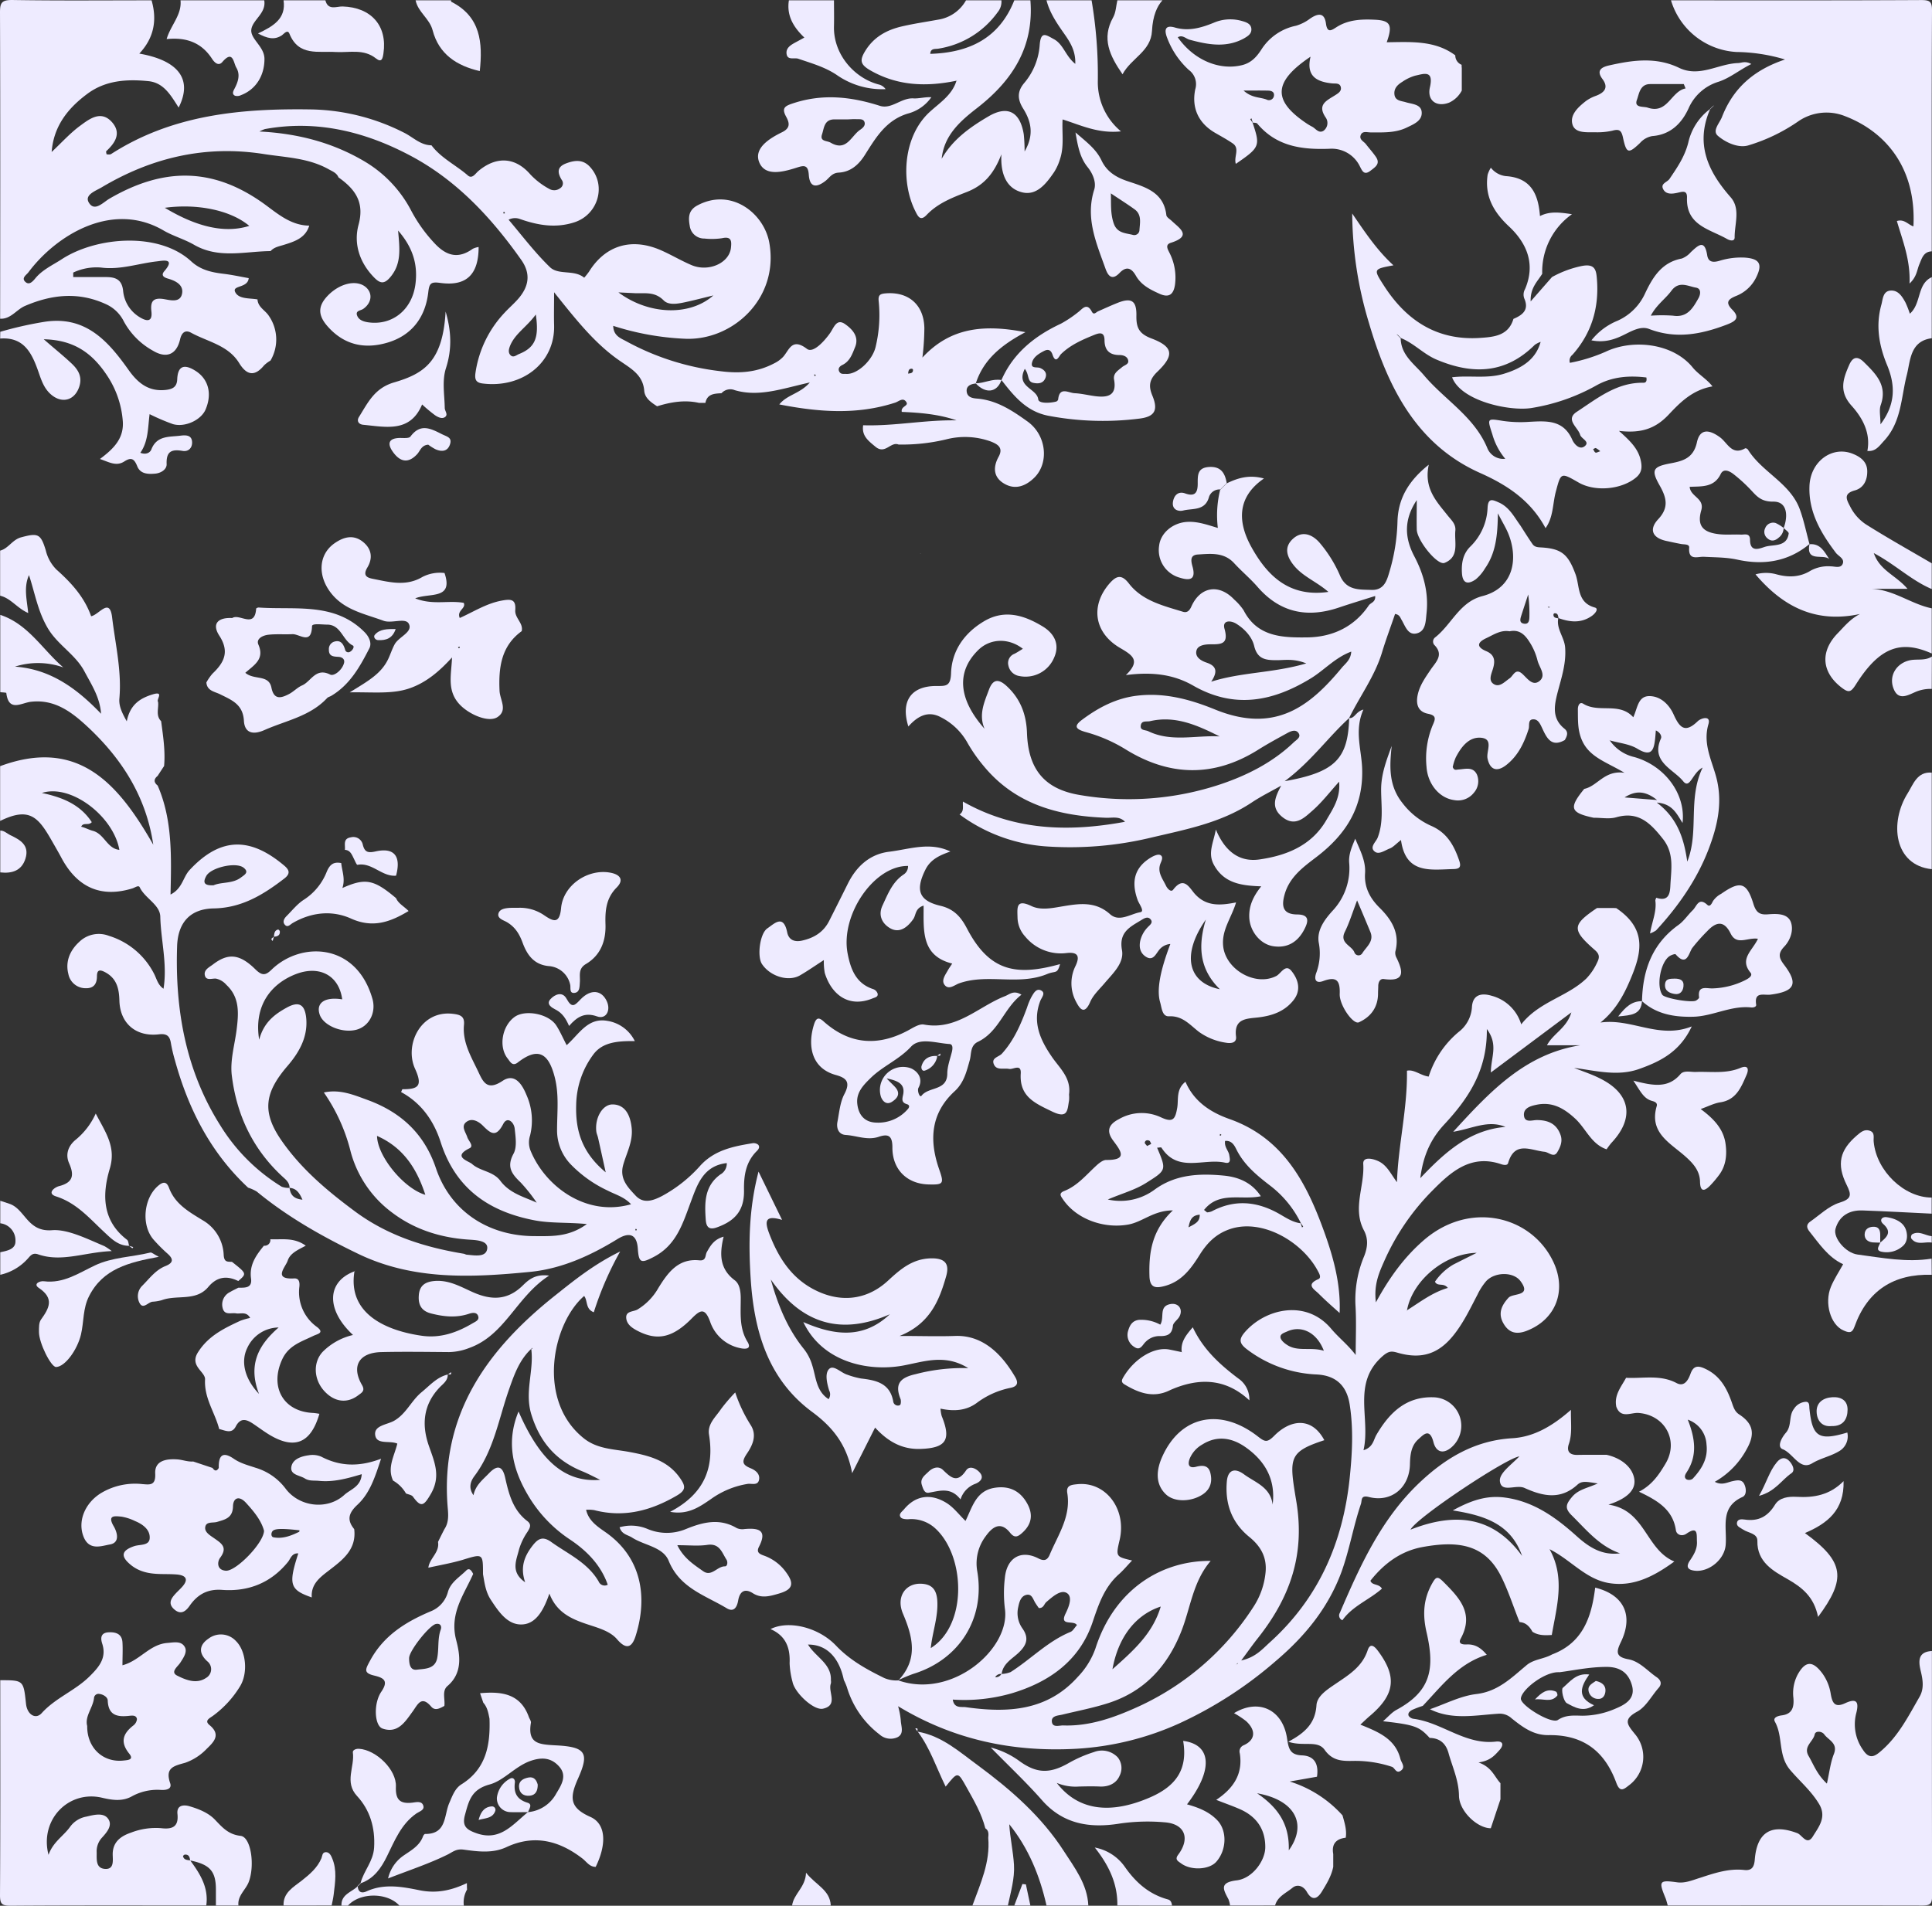 <svg id="Capa_1" data-name="Capa 1" xmlns="http://www.w3.org/2000/svg" viewBox="0 0 600 592"><rect x="0" y="0" width="600" height="592" fill="#333333" stroke="none"/><defs><style>.cls-1{fill:#eeebff;}</style></defs><path class="cls-1" d="M134,45.14c3,4,7.61,6.14,11.29,9.36,1.36,1.19,2.32-.57,3.28-1.38,5.58-4.67,11.47-4.34,16.14,1.07a23,23,0,0,0,5.91,4.51,3,3,0,0,0,3.32-.22,1.77,1.77,0,0,0,.5-2.61c-1.31-2.18-1.56-4,1.36-5.11,2.65-1,5.18-1.31,7.35,1,5.3,5.66,2.69,14.87-4.77,17.3-5.86,1.9-11.43.91-17-1.06a4.32,4.32,0,0,0-3.43.25c4.24,5,8.17,10.23,12.84,14.74,2.68,2.58,7.51.65,10.64,3.28a22.61,22.61,0,0,0,1.5-1.89c5.08-8.17,13.2-10.64,22.32-6.65,3.2,1.4,6.22,3.22,9.43,4.59C220,84.62,226.46,81.75,227,77c.22-2,.24-3.68-2.77-3a21.78,21.78,0,0,1-5.48.1,4.5,4.5,0,0,1-4.53-3.86c-.42-2.38-.62-4.82,2.33-6.41,10.53-5.66,20.75,2.42,22.37,11.61C242,92.84,227.35,106,212.53,105.22a84.36,84.36,0,0,1-22.09-4c.07,3.19,2.43,3.88,4.1,4.82a80,80,0,0,0,29.14,9.26c6,.79,11.43.36,16.73-2.42a9.63,9.63,0,0,0,2.77-2c1.91-2.08,2.7-6.11,7.42-2.51,1.9,1.46,5.35-2.31,7.17-4.88,1.22-1.72,2-4.66,4.66-2.82,2.15,1.5,4.48,3.83,3.13,7.14-.86,2.11-1.59,4.41-3.95,5.56-.71.34-1.48,1-1,2s1.38.73,2.18.78c3.43.23,8.26-4.25,9.18-8.56a42.21,42.21,0,0,0,.93-13.85c-.24-2.06.32-2.48,2.27-2.62,7.1-.52,11.76,3.65,11.9,10.77a78.78,78.78,0,0,1-.61,9.19c8.77-9.49,19.3-10.36,32-7.89-7.57,4-13.07,8.59-15.43,15.95h0c-1.68.15-3.13.86-2.78,2.72s2.4,1.89,3.68,2c5.9.64,10.61,3.8,15.17,7.07,5.92,4.24,6.78,12.88,2.1,17.47-2.59,2.54-5.74,3.79-9.05,2-3.55-1.9-3.93-5.06-2-8.55,1.55-2.84-.4-3.91-2.55-4.74a23.58,23.58,0,0,0-13.77-.62,58.64,58.64,0,0,1-14.78,1.6c-2.45-1-4.14,3.2-7.16.69-2.29-1.9-4.32-3.41-3.83-6.68,9.68.31,19.24-1.71,29-1.52-5.57-1.93-11.34-2.38-17-2.63-.4-1.74,2.17-1.81,1.44-3-1-1.66-2.37-.24-3.48.12-11.75,3.82-23.52,3-36,.56,2.48-3.08,6.36-3.26,9.48-6.82-8.68,1.93-15.75,4.59-23.29,2.4a3.66,3.66,0,0,0-4.14.94c-2.19.13-4.44.16-5,3l-2,0c-4.44-1-8.75-.26-13,1.06-1.84-1.2-3.81-2.51-4-4.83-.38-4.85-4-6.82-7.38-9.16-7.92-5.4-13.76-12.88-20.61-21.43,0,4.16-.08,7.15,0,10.14.38,11.72-9.82,19.73-22.19,18.2-2.09-.26-2.54-1.23-2.21-3.43a34.31,34.31,0,0,1,9-18.53c1.46-1.59,3.14-3,4.52-4.65,3.08-3.72,3.65-7.58.67-11.8-9.18-13-19.88-24.55-34-32.14S98.5,37.12,82.26,40.1a10.89,10.89,0,0,0-1.69.75c12,.61,22.78,3.45,32.67,9.31a38.4,38.4,0,0,1,14.51,15.37A46.49,46.49,0,0,0,135,75.62c3.62,3.87,7.31,4.91,11.81,1.67a6.34,6.34,0,0,1,1.83-.56c0,8.52-3.76,12.26-11.86,11.16-3-.41-3.46.09-3.79,3-.91,7.74-5.15,13.34-12.71,15.56-7,2.06-13.39.77-18.55-5.08-3-3.41-3.08-6.26.06-9.52,3.52-3.66,8.49-5,11.46-2.93,2.53,1.81,2.4,5-.39,7-.84.62-2.6.52-1.92,2.18.52,1.28,1.82,1.76,3.24,2,7.51,1.16,13.83-3.76,14.85-11.92.72-5.8-.64-11.12-5.4-16.56.5,5.61,1.08,10.17-2.24,14.26-2,2.49-3.3,2.23-5.13.39-4.56-4.62-6.52-10.5-4.9-16.48,1.92-7.08-1.16-11.08-6.24-14.69-.55-1.37-1.82-1.84-3-2.49C95.83,49.06,88.81,48.92,82,47.86,63.82,45,47.13,48.93,31.55,58.21c-1.83,1.09-5.44,2.31-3.94,4.76,1.75,2.86,4.31,0,6.3-1.21,16.33-9.52,31.93-10.28,48.51,1.86,4,2.95,8.09,6.42,13.62,6.47C94.9,73.89,91.56,75,88.35,76c-1.56.51-3.18.72-4.32,2-8,.07-16.13,2.48-23.83-2-3-1.72-6.5-2.7-9.39-4.39-16.05-9.41-33.5,1.59-42,13-.6.8-2.2,1.69-1,2.89s2.26,0,3-.84c2.24-2.84,5.49-4.26,8.39-6.15,10.62-6.92,30.06-8.65,40.19.68,2.86,2.64,6.27,3.41,9.94,3.85,2.68.32,5.33.9,7.91,1.36-.26,3.1-5,2.2-4.27,4.16,1,2.44,4.52,2,7,2.45.13,2.44,2.43,3.37,3.54,5.13a12.92,12.92,0,0,1,.5,13.86,10.24,10.24,0,0,0-2,1.5c-3,3.65-5.46,3-7.75-.74-3.42-5.55-9.76-6.57-14.91-9.4-1.7-.93-2.9-.21-3.43,2.09-1.11,4.75-4.28,6-8.46,3.47a22.84,22.84,0,0,1-9-9.07,11.44,11.44,0,0,0-5.64-5.4c-8.44-3.85-16.67-3-25,.56-2.72,1.15-4.44,4.16-7.78,4C.08,67.36.12,35.64,0,3.93,0,1,.39,0,3.73,0,18.17.24,32.62.1,47.07.1c1.74,6.06.82,11.63-3.81,16.55,11.47,2,16.89,7.52,12.22,16.76-2.38-3.69-4.56-7.72-9.39-8.2-6.72-.67-13.37-.28-19.05,4-6,4.47-10.39,10-11,18,3.12-2.92,5.79-5.93,9-8.26,2.86-2.1,6.39-4.76,9.74-1,3,3.39,1,6.44-1.77,9-.13.11,0,.55.09,1,.47,0,1,.13,1.39-.09C53.64,35.54,75.07,33.62,97.09,34a66,66,0,0,1,28.39,7.22C128.26,42.59,130.55,45.1,134,45.14ZM282,116.06c.74-.11,1.59-.09,1.54-1.2,0-.11-.2-.3-.31-.31-1.12-.08-1.08.8-1.22,1.52l-.23.42ZM22.74,84.67l0,1.4c3.37,0,6.75,0,10.12,0,2.89,0,5,.62,5.38,4.31a10.69,10.69,0,0,0,5.14,8.15c1.62,1,4.07,2,3.64-1.76-.36-3.15.5-4.44,4-3.84,1.87.32,4.93,1.18,5.51-1.67.54-2.62-1.73-3.93-4.18-4.66-.91-.26-2.67-.79-1.32-2.36,3.59-4.16-.53-3.25-2.2-3.06-5.82.63-11.46,2.73-17.47,1.93A17,17,0,0,0,22.74,84.67Zm54.68-14.5c-5.75-4.83-16-7-26.24-5.62C61.35,70.66,70,72.51,77.42,70.17ZM192.06,90.83c9.41,7,22.12,7.45,29.48.94-3.06.74-5.41,1.36-7.78,1.89-2.61.57-5.9,1.42-7.65-.34-2.78-2.81-5.8-2.12-8.9-2.24C195.74,91,194.27,90.94,192.06,90.83ZM166.4,97.7c-2.84,3.9-6.45,5.92-8,9.74-.38,1-.65,2,.08,2.83.9,1,1.83.06,2.68-.28C166.08,108,167.5,105.07,166.4,97.7Zm86.9,19c0-.1,0-.26-.07-.3a.84.84,0,0,0-.37-.08l.1.52ZM156.8,66.25a1.4,1.4,0,0,0-.15-.42s-.24.06-.36.09a1.15,1.15,0,0,0,.14.43S156.67,66.29,156.8,66.25Z" transform="translate(0)"/><path class="cls-1" d="M77.06,368.94c-11.64-10.85-18.56-24.42-22.73-39.56a48.7,48.7,0,0,1-1.25-5.31c-.35-2.22-1.25-3.05-3.69-2.77-7.22.85-12.13-3.44-12.31-10.49-.1-3.64-.79-6.86-4.41-8.79-1.7-.91-2.54-.76-2.56,1.21,0,2.41-1,3.84-3.55,3.75a5.43,5.43,0,0,1-5.33-4.43c-1-3.9.55-7.36,3.35-9.93a8.68,8.68,0,0,1,9.22-1.92,23.47,23.47,0,0,1,14.06,11.82c.8,1.54,1.14,3.42,2.92,4.62,1.24-7.64-.82-15-1-22.35-.06-3.77-4.75-5.7-6.4-9.18-.36-.74-1.49.13-2.25.36-9.55,2.94-16.86-.11-21.82-9.06-1-1.89-2.1-3.78-3.17-5.65-4.25-7.47-7-10.7-16.1-6.24V238C24.6,228.9,37,243.91,47.6,262.4c-2.2-14.85-9.66-26.53-20.14-36.39-5-4.67-10.35-8.91-17.94-8-2.93.36-6.83,3.24-7.56-2.73,0-.16-1.23-.18-1.88-.26V191c8.67,2.86,13.07,10.73,19.57,16.32a23.55,23.55,0,0,0-15-.24c11.16.8,19.33,6.92,26.74,14.64-.37-5.16-3-9.07-5.2-13.22-2.86-5.32-8.33-8.17-11.41-13.46S10.84,184.21,9,178.65c-1.71,3.84-.63,7.75-.24,11.78-3.47-1.51-5.38-4.59-8.72-5.38v-14c2.6-.67,3.77-3.4,6.54-4.14,5.22-1.4,6.07-1.12,7.64,4.07a12.58,12.58,0,0,0,3.36,6c4.6,4.08,8.66,8.56,10.72,14.45,2.47-.46,5.78-6,6.52.37,1,8.33,3,16.62,2.26,25.13-.22,2.35.76,4.43,2.29,7.14,1-5.1,4-7.14,8.07-8.37,3.68-1.12,1,1.65,1.65,2.33.26,2-.82,4.22.95,6,.61,4.62,1.34,9.24.92,13.93-.66,1-1.32,2-2,3.06-1.24,1-1.25,2,0,3,4.63,10.63,4.26,22,4,33.86,3.69-1.84,3.85-5.38,5.89-7.58,10.06-10.86,19.4-9.87,29.44-1.39,1.53,1.3,2,2.46,0,4-6.5,5-13.19,9.13-21.91,9.28-7.33.13-11.13,4.38-11.38,11.75-.66,19.77,2.71,38.73,13.41,55.65a58,58,0,0,0,19.09,19.06,6.5,6.5,0,0,0,2.43.36c.25,2.1,1.23,3.38,4,3.66-1-2.3-2-3.52-4-3.67,0-1.48-.94-2.4-2-3.32-9.31-8.51-14.42-19.19-15.94-31.57-.58-4.8.91-9.53,1.5-14.29.63-5.06,1-10-3.19-13.89A5.86,5.86,0,0,0,67.09,304c-1.21-.13-3.07.74-3.47-1s1.38-2.54,2.51-3.4c4.65-3.55,8.2-3.39,13.16,1.49,2.22,2.19,3.28,1.86,5.18,0,9.18-8.74,26.23-8.18,31.19,9.18,1.2,4.19-.93,8.47-4.89,9.58-4.37,1.21-10.34-1.22-11.49-4.69-1.22-3.65,1.62-5.58,7-4.72-1-7.43-7.08-10.72-14.53-7.79s-13,9.63-11.26,20.33c1.42-5.4,4.83-7.93,8.61-10s5.59-.92,6,3.31c.55,5.93-2.27,10.73-5.86,14.9-7,8.17-8,14.16-1.85,23.05,6,8.68,13.88,15.39,22.34,21.69C120,383.7,131.59,387.4,144,389.46c.33.05.63.27.95.3,2.44.2,6,.93,6.36-1.87.34-2.51-3.39-2.66-5.5-2.8-8.84-.55-17-3.1-24-8.39a34.71,34.71,0,0,1-12.91-18.94,55.67,55.67,0,0,0-8.32-18.39c5-1.1,9.39.8,13.49,2.29,10.24,3.73,17.64,10.33,21.31,21.22,4.53,13.44,16.3,21.05,30.53,21.11,5.31,0,10.65.38,16.35-3.75-6-.58-11.17-.19-16.2-1.15-14.34-2.73-24.6-9.93-29.2-24.28-2.14-6.65-6-12.16-12.3-15.57.18-.36.32-.87.46-.88,4.77,0,6.37-.9,3.88-6.35-3.38-7.42,1.71-18.2,11.65-17.09,2.43.27,3.8.78,3.54,3.46-.49,5.26,2.09,9.64,4.24,14.11,1.57,3.26,2.69,6.65,7.75,3.27,3.85-2.58,6.14,1.26,7.39,4.31a19.48,19.48,0,0,1,1.15,12.67,6.92,6.92,0,0,0,.2,4.83c4.6,11.06,17.3,20.48,31.16,16.52-2.12-2.3-4.87-3-7.25-4.24a38.81,38.81,0,0,1-11.33-8A15.23,15.23,0,0,1,173,351.1c0-5.63.71-11.28-.83-16.88-2-7.47-5.4-8.79-11.38-4.16-1.69,1.31-2.39-.32-3.11-1.21-2.9-3.61-1.79-10.11,2.12-12.94,3.32-2.4,10.67-1,13,2.71,1.15,1.8,2,3.79,3.18,6.05,3.9-3.45,6.55-8.66,12.68-7.54a11.49,11.49,0,0,1,8.49,6.28c-5.05-.05-9.92.22-12.83,4.08a26.94,26.94,0,0,0-5.38,15.68c-.27,8.15,1.87,14.95,9.17,21-.94-4.24-1.64-7.47-2.37-10.7-.14-.65-.45-1.27-.54-1.92-.53-4.31,1.94-8.46,5-8.47,3.65,0,5.6,2.9,6,7.63.3,4.05-1.59,7.44-2.63,11.05-1.29,4.44,1.46,7.1,3.8,9.62s5.1,1.77,8.19.17a43.57,43.57,0,0,0,12-9.54c4.38-4.75,10.18-5.91,16.1-6.87a2.27,2.27,0,0,1,1.82.47c.63.79,0,1.53-.63,2.13-3.26,3.37-3.87,7.48-3.79,12,.11,6.12-2.61,9.43-8.33,11.5-2.65,1-3.41-.22-3.56-2.4-.36-5.24-.43-10.39,4.54-14a3.88,3.88,0,0,0,2-3.54c-7.29.83-9.16,6.67-11.11,11.89-2.51,6.73-4.46,13.53-11.52,17.23-4,2.1-4.69,1.93-5-2.55-.29-4.23-2.38-5.36-6.27-3-8.43,5.19-17.41,9.27-27.24,10.23-18.06,1.77-36.19,2.64-53.27-5.58-11.17-5.38-21.92-11.44-31.54-19.36A12.55,12.55,0,0,0,77.06,368.94ZM37.07,264l.41.23-.41-.23C35.24,253.55,22,243.4,13,246.33c6.61,1.38,12,3.7,15.5,9.06-1,1.19-2.63-.07-3.29,1.42,1.3.31,2.5,1,3.67,1.29C32.42,259.08,33.25,263.61,37.07,264ZM166.68,373.6a51.05,51.05,0,0,0-5-6.29c-2.74-2.62-4.43-4.82-2.2-8.92,1.13-2.07.64-5.2.36-7.8-.22-2-2.28-3.88-3.54-1.47-2.23,4.28-3.82,3.1-6.33.57-1.24-1.24-3.23-2.45-4.95-1.3-2.06,1.37-.42,3.22.11,4.88.37,1.15,2.14,2.72.68,3.43-5.48,2.69-.28,3.92.8,4.89,2.54,2.27,6.57,2.22,8.81,5.26C158.36,370.79,163,371.88,166.68,373.6Zm-49.59-20.74c.11,6.33,8.33,16.35,15,18.3C129.44,363,125.25,356.47,117.09,352.86ZM66.33,275c2.48-1.09,5.92-.41,8.55-2.45.93-.72,2.63-1.55.78-3-2.37-1.89-10.19-.06-11.6,2.57C62.89,274.23,63.47,275.14,66.33,275ZM197.42,381.72a1.25,1.25,0,0,0-.13.4c0,.05.22.09.33.13a1.3,1.3,0,0,0,.13-.41S197.53,381.76,197.42,381.72Z" transform="translate(0)"/><path class="cls-1" d="M.08,521.94c7.22,0,7.22,0,8,7.34.35,3.33,3,5,4.89,2.86,4.23-4.67,10.22-6.89,14.68-11.23,3-2.95,5.57-5.82,4.09-10.34-.67-2.06-.2-3.4,2-3.51s4.12.47,4.29,3.1c.14,2.28,0,4.58,0,7.14,5.4-1.43,8.4-6.48,13.88-6.93,2.1-.17,4.28-.69,5.41,1.13,1,1.58-.33,3.44-1.33,5-.83,1.27-3.16,2.87-1,4,2.65,1.33,6,2.75,9,.73a3.12,3.12,0,0,0,.37-5.18c-2.9-2.65-2.36-5.16.36-7a6.36,6.36,0,0,1,8.61.78c3.12,3.13,3.74,9.88,1.22,14a31.81,31.81,0,0,1-8.36,9.13c-1,.75-2.86,1.5-1.12,2.92,3.76,3.08,1.13,5.41-.9,7.4a17,17,0,0,1-6.6,4.29c-3.51,1-6.39,1.49-4.72,6.36.67,2-1.57,2.2-3.07,2.08a16.46,16.46,0,0,0-9.07,2.14c-3,1.53-6.07,1-9.23.25-10.3-2.26-19.22,6.93-16.41,17.79,1.43-4.08,4.75-5.89,6.78-8.82a8,8,0,0,1,5-3.06c2.21-.52,5.14-1.33,6.62.53,1.7,2.13-.32,4.38-1.88,6.1a6.23,6.23,0,0,0-1.56,4.56c0,2.19-.29,4.89,2.62,5.06S35,577.79,35,576c0-3.89,2.62-5.67,5.68-6.71A21.24,21.24,0,0,1,50,567.9c3.3.39,5.55-.23,5.11-4.4-.3-2.77,1.91-2.94,3.73-2.41,2.86.84,5.8,2,7.87,4.13,2.3,2.4,4.17,4.64,8,5.07,3.32.37,4.5,9.43,2.48,14.47-1,2.42-3.47,4.18-3.14,7.16h-7c0-1.65,0-3.29,0-4.94,0-5.72-1.86-7.79-8-9.05-.13-1-.36-1.9-1.64-1.81-.21,0-.6.38-.57.5.28,1.17,1.3,1.16,2.22,1.29,3.09,4.17,5.78,8.46,5,14-20.25,0-40.5-.07-60.75.08C.52,592,0,591.41,0,588.67.14,566.43.08,544.18.08,521.94Zm27,14.25c-.06,6.84,5,11.42,11.31,10.7,1.32-.14,3.29-.22,1.75-2.13-2.88-3.57-2-6.21,1.26-8.75a2.81,2.81,0,0,0,1.13-2c-.2-1.28-1.51-1.1-2.43-1-3.65.39-6.46-.1-6.64-4.74,0-1-1.29-1.9-2.56-2.06a1.4,1.4,0,0,0-1.71,1.34C28.8,530.61,26.27,533.2,27.09,536.19Z" transform="translate(0)"/><path class="cls-1" d="M517.94,591.92c-.24-.79-.42-1.61-.73-2.37-2.15-5.22-1.9-5.59,3.62-4.83,2.41.33,4.63-.59,6.77-1.28,4.61-1.48,9.12-3.1,14.08-2.55,2.34.26,3.09-.89,3.28-3.2.68-8.63,5.21-11.26,13.21-8.24,1.48.55,3,4,4.84,1s4.36-6,1.91-10.08-6-7.05-9-10.59c-3.79-4.51-2.11-10.27-4.69-14.92-.74-1.33.87-1.83,2.11-2,3.28-.4,3.85-2.56,3.62-5.38a12.41,12.41,0,0,1,1.3-7.25c2.4-4.35,4.69-4.45,7.73-.35a14.71,14.71,0,0,1,2.57,6.37c.49,2.73,1.23,4.34,4.48,2.83,3.45-1.6,4.41-.56,3.4,3.24a13.71,13.71,0,0,0,2.13,11.26c2.12,3.27,3.92,1.87,6,0,5.16-4.59,8.2-10.65,11.56-16.48,1.51-2.63,1-5.45.32-8.23-.72-3.1-.68-5.76,3.52-6,0,25.33,0,50.65.06,76,0,2.5-.56,3.07-3.06,3.06C570.59,591.88,544.27,591.92,517.94,591.92Zm49.42-37.86c.79-3.51,1.1-6.5,2.16-9.17,1.36-3.42-1.67-4.3-3-6.14-.73-1-2.72-1.14-2.94,0-.46,2.29-3.6,3.74-1.93,6.68C563.22,548.11,564.24,551.15,567.36,554.06Z" transform="translate(0)"/><path class="cls-1" d="M599.92,78.08c-2.57.1-3.07,2.2-3.84,4s-.75,3.84-3.06,6c.31-7.3-2.11-13.2-3.93-19.42,2.32-.72,3.51,1.16,5.14,1.66.95-18.46-8.91-29.5-21.22-34.23a15.46,15.46,0,0,0-14.68,1.7,54.83,54.83,0,0,1-15.46,7.4c-3,.85-6.88-.86-9.37-3-1.84-1.6.53-3.92,1.28-5.86,3.38-8.66,9.54-14.49,19.58-17.85a54.69,54.69,0,0,0-15.09-2.33A22.56,22.56,0,0,1,518.94.1c25.91,0,51.82.06,77.74-.08,2.75,0,3.33.54,3.32,3.32C599.86,28.25,599.92,53.17,599.92,78.08Z" transform="translate(0)"/><path class="cls-1" d="M339,.1a138.54,138.54,0,0,1,1.94,25,19.84,19.84,0,0,0,7.19,15.71c-7.11.75-12.53-1.95-18.13-3.71l-.42-.22.42.22c-.25,4.12.56,8.28-.82,12.38a16.18,16.18,0,0,1-1.83,4c-2.41,3.53-5.35,7.33-9.81,6.29-4.74-1.11-6.88-5.38-6.55-11.84-2.37,6.2-5.58,9.69-10.74,11.71-4.42,1.73-9,3.47-12.47,7.12-2,2.12-2.75.36-3.53-1.19-4.46-8.89-3.92-22.7,4.12-30.46,3.15-3,7.26-5.39,8.66-10l.4-.42-.43.39c-9.33,1.92-18.31,1.66-26.88-3.32C267.15,20,267,18.7,268.6,16c2.68-4.49,6.74-6.7,11.55-7.81,3.68-.85,7.44-1.4,11.17-2.08A12,12,0,0,0,300,.1h11a5.14,5.14,0,0,1-1.15,3.67,28,28,0,0,1-18.47,11.35c-1,.16-2.37-.18-2.48,1.61C301,16.36,310.32,11.91,315,.1h5c1.15,14.48-5.56,24.93-16.6,33.49-5.14,4-10.23,8.4-10.95,15.73,3.42-6,8.83-9.83,14.55-13.18,5.93-3.48,9.8-1.43,10.94,5.59a52.92,52.92,0,0,1,.26,5.32c3.05-5.22,2-9.41-.45-13.33-1.84-2.94-1.87-5.41.44-8.06a20.53,20.53,0,0,0,4.71-11.86c.39-4.28,2-2.92,4.39-1.64,3,1.63,3.6,5.27,6.65,7.68.15-4.06-1.66-6.81-3.38-9.28C328.24,7.26,326,4,325,.1Z" transform="translate(0)"/><path class="cls-1" d="M599.92,203c-9.75-4.36-16.33-1.84-23.57,9.64-1.55,2.46-2.25,2.59-4.37,1-6.28-4.79-6.83-11.26-1.19-17,2-2.07,3.87-4.39,6.85-5.91-13.42,2.9-23.65-1.93-32.45-12.31a12.09,12.09,0,0,1,6.55,0c3.68,1,7.23.92,10.57-1.15a11.25,11.25,0,0,1,6.24-1.34c1.26,0,3,.68,3.67-.68.79-1.69-1.23-2.42-2.08-3.53-4.67-6.18-8.54-12.72-8.19-20.82.34-7.7,7.22-12.59,13.63-9.86,2.42,1,4.36,2.57,4.31,5.48,0,2.69-1.14,5.07-3.86,5.82-3.63,1-2.59,2.81-1.42,5.05a14.28,14.28,0,0,0,4.93,5.54c6.68,4.21,13.57,8.06,20.38,12.05v8c-6.28-2.65-11.22-7.54-18-11.17,1.89,5.48,6.85,6.85,10.47,11.1h-11.3c6.95.21,12.42,4.76,18.83,6.06Z" transform="translate(0)"/><path class="cls-1" d="M382,591.92a7.87,7.87,0,0,0-.48-1.91c-1.58-3-3-5.23,2.56-5.9,4.86-.58,8.82-6.07,8.86-10.21.06-5.54-2.62-9.5-7.63-11.79-2.22-1-4.56-1.8-7.6-3,5.5-3.66,8.32-8.18,7.32-14.45a2.07,2.07,0,0,1,1.14-2.49c3.68-1.61,4-4.61.8-7.54a29.39,29.39,0,0,0-3.73-2.46c7.62-4.63,15.1-1.15,16.46,7.8.49,3.19.86,5.17,4.65,5.32,4.05.16,5.21,2.94,4.65,6.63l-8.46,1.49a36.73,36.73,0,0,1,16.39,10.52c.63,2.27,1.38,4.53,1,6.94-3.05.35-4.43,2-3.88,5.07,0,1.32,0,2.64,0,3.95-.54,2.8-2,5.2-3.45,7.58-1.25,2.11-2.95,3.36-4.72.27-1.09-1.91-3-2.58-4.55-1.27-1.93,1.6-4.58,2.65-5.34,5.44Zm8.39-34.86c6.94,4.7,10.09,10.06,9.85,17.73C406.14,566.63,402.13,559.11,390.37,557.06Z" transform="translate(0)"/><path class="cls-1" d="M.08,103.07A114.79,114.79,0,0,1,13.61,100c12.89-2.09,19.92,5.89,26.33,14.93,2.9,4.09,6.24,6.79,11.59,6.19,2.13-.25,3.41-.94,3.51-3.29.16-4,2-4.88,5.47-2.76,4.2,2.53,5.47,7.18,3.32,12.17-1.39,3.24-6.37,5.6-10.15,4.5a66.46,66.46,0,0,1-7.22-3.09c-.55,4.19-.36,8.43-2.88,12,1.87.72,3.05-.11,3.41-1,1.68-4.39,5.52-3.87,9-4.31,1.58-.2,3.35-.25,3.63,1.61s-.87,3.47-2.92,3.12c-3.48-.6-5.1.19-4.95,4.11.06,1.59-1.68,2.78-3.55,2.95-2.26.21-4.62.1-5.57-2.28s-1.87-2.88-4-1.52c-2.51,1.64-4.75.22-7.59-.75,4.28-3.21,7.66-6.48,7.06-12.16a29.51,29.51,0,0,0-4.88-13.82c-4.53-6.81-10.12-11-19.63-11.21,3.42,3,6.16,5.17,8.71,7.59,2,1.89,3.31,4.08,2.32,7.12-1.35,4.14-5.1,5.35-8.49,2.68-2.36-1.87-3.23-4.49-4.16-7.19-2-5.72-4.41-11-11.92-10.42Z" transform="translate(0)"/><path class="cls-1" d="M306,567.93c-1.16-4.55-3.49-8.54-5.75-12.59-2.83-5.06-2.72-5.12-6.57-.35-2.89-5.88-4.85-12-8.66-17.06l0,0c7.51,1.3,13,6.32,18.81,10.56C314,556,323.47,564.3,330.37,575c3.34,5.18,7.31,10.28,7.62,16.92H325c-2.07-9.21-5.56-17.77-11.57-25.24.27,4.26,1.21,8.4,1.47,12.58s-1,8.47-1.89,12.66H302c2.48-6.79,5.56-13.44,4.91-21C307,569.83,307.16,568.68,306,567.93Z" transform="translate(0)"/><path class="cls-1" d="M599.92,396c-11.85-.35-20,4.91-24,16.15-.79,2.23-1.92,1.78-3.42,1.13-4-1.72-6-8.47-3.89-13.56,1-2.4,2.47-4.61,3.79-7-4.66-2.15-7.4-6.34-10.48-10.2-.89-1.11-1-2.13.2-3,3-2.08,5.79-4.87,9.13-5.91,3.83-1.18,3.78-2.43,2.27-5.48-3.23-6.5-2.18-10.86,3.21-15.47,1.18-1,2.33-2,4-1.39s1,2.24,1.17,3.49c.87,9,9.45,17.25,18,17.25v5c-7.19-.34-14.37-.75-21.56-1-4.05-.12-7.16,1.69-8.31,5.7-.79,2.75,3.08,7.49,6.85,8,7.62,1,15.26,2.53,23,1.27Z" transform="translate(0)"/><path class="cls-1" d="M599.92,105.07c-6.79.87-6.63,7.09-7.74,11.4-1.81,7.07-1.64,14.63-7.11,20.5-1.51,1.64-2.62,3.37-5.14,3.1v0c1.07-5.62-1.55-10.31-4.92-14.05-4-4.44-2.62-8.36-.7-12.71,1.12-2.52,2.6-2.74,4.54-.83,3.72,3.67,7.38,7.26,5.23,13.34-.55,1.55-.08,3.46-.08,6,4.77-6.29,4.61-12.24,2.06-18.39s-3.58-12.32-1.79-18.76c.49-1.74.45-4.45,3.18-4.41,2.16,0,3.35,1.94,4.31,3.71a30.24,30.24,0,0,1,1.36,3.48c3.66-3.2,2.14-9.18,6.81-11.36Z" transform="translate(0)"/><path class="cls-1" d="M82.06.1c.69,4-3.56,6-4,9s4.09,5.3,4.07,9.23c0,5.07-2.57,9.42-7.27,11.22a2.65,2.65,0,0,1-1.87.19c-1-.48-.6-1.37-.2-2.12,1.13-2.14,1.92-4.39.59-6.63-.88-1.49-1-5.61-4.32-1.74-1.24,1.45-2.52.08-3.22-1-3.25-5-7.94-6.74-14.09-6.11C53,7.82,56.52,4.61,56.06.1Z" transform="translate(0)"/><path class="cls-1" d="M101.05.1c.83,3.28,3.5,1.85,5.36,1.91,8.88.27,13.94,6,12.67,14.58-.22,1.5-.51,3-2.31,1.57-3.83-3.07-8.25-1.77-12.46-2-5.4-.36-11.57,1.41-14.42-5.68-.59-1.46-1.67,0-2.32.47-2.41,1.6-4.6.95-7.45-.55C84.83,8.14,88.9,5.84,88.06.1Z" transform="translate(0)"/><path class="cls-1" d="M259,.1c0,2.66.06,5.33,0,8-.26,8.85,6.46,16.31,14.08,18.19a3.59,3.59,0,0,1,1.95,1.4,24.54,24.54,0,0,1-15.22-4.44c-3.68-2.46-7.82-3.6-11.88-5-1.28-.44-3.42.6-3.66-1.58-.22-1.89,1.48-2.8,3-3.62l2.53-1.38C246.34,8.38,244.25,4.77,245,.1Z" transform="translate(0)"/><path class="cls-1" d="M.08,373l2.8.93c4.94,1.61,5.57,8.83,13.28,8.22,4.83-.39,11,2.74,16.27,4.95a21.49,21.49,0,0,1,2.29,1.54c-8.46.32-15.5,3.57-22.92,1-1.8-.61-2.44.59-3.27,1.45A16.2,16.2,0,0,1,.08,396v-7c2.11-.47,4.78-.89,4.72-3.47A5.34,5.34,0,0,0,.08,380Z" transform="translate(0)"/><path class="cls-1" d="M149,22.08c-7.13-1.64-12.7-5.22-14.65-12.69-.95-3.65-4.55-5.62-5.28-9.29h11c0,.16,0,.42.12.47C149.31,5.2,149.93,13.32,149,22.08Z" transform="translate(0)"/><path class="cls-1" d="M599.92,270c-11.71-1.22-13.23-14.46-7.44-23.64,1.65-2.61,2.87-6.74,7.44-6.35Z" transform="translate(0)"/><path class="cls-1" d="M361,.1c-1.64,1.81-3,4.77-3.24,9.51-.34,6.39-6.41,8.39-9.15,13.46-4-5.79-6.57-11.13-2.91-17.69.86-1.53.89-3.51,1.31-5.28Z" transform="translate(0)"/><path class="cls-1" d="M88.06,591.92c-.17-4,3.1-5.72,5.6-7.69s4.91-4,6.17-7c.29-.72.21-1.8,1.31-1.87s1.66,1,2,1.86c1.58,3.69.94,7.5.49,11.28-.13,1.15-.41,2.27-.63,3.41Z" transform="translate(0)"/><path class="cls-1" d="M111.1,586c.16,1.88,1.29,2.19,2.76,1.52,5.44-2.49,11.08-1.42,16.45-.33s10,0,14.69-2.22c0,.67,0,1.33.05,2a8,8,0,0,0-1,5h-20c-3.75-4.16-12.28-4.16-16,0h-2c-.16-3.51,3.14-4.17,5-6Z" transform="translate(0)"/><path class="cls-1" d="M347,591.92c.12-7-2.83-12.71-7-18h0a14.66,14.66,0,0,1,9.33,6c3.41,4.89,7.56,8.54,13.38,10.12.95.26,1.15,1.06,1.28,1.9Z" transform="translate(0)"/><path class="cls-1" d="M599.92,214a11.86,11.86,0,0,0-4.79.84c-2.42,1-5.46,3-7-.76-1.72-4.08.82-8.14,5.13-9,2.22-.42,4.63.23,6.7-1.13Z" transform="translate(0)"/><path class="cls-1" d="M.08,258c1.24,0,2.05.91,3.06,1.4,3.14,1.49,6.07,3.13,4.77,7.31C6.73,270.51,3.69,271.41.08,271Z" transform="translate(0)"/><path class="cls-1" d="M246,591.92c.47-3.63,4.17-5.62,4.32-10.18,3,3.82,7.47,5.33,7.68,10.18Z" transform="translate(0)"/><path class="cls-1" d="M315,591.92l2.52-6.67,1.08.12q.7,3.28,1.39,6.55Z" transform="translate(0)"/><path class="cls-1" d="M599.92,386c-2.15-.37-4.67,1-6.38-1.32a1.3,1.3,0,0,1,.25-1.23c2.15-1.27,4.08.38,6.13.55Z" transform="translate(0)"/><path class="cls-1" d="M501.94,282.1c9.22,6.22,8,13.26,4.91,20.89-2.15,5.32-4.73,10.55-9.81,14.65,9.74-1.38,18.12,5.26,28.35,1.21-3.74,8-9.93,10.94-16.38,13.23-6.67,2.36-13.35.53-20.17-.36,2.75,1.11,5.58,2,8.22,3.37,9.37,4.7,10.61,12.26,3.38,19.93a24.32,24.32,0,0,0-1.5,2c-4.76-1.59-6.41-6.44-9.75-9.53-3.61-3.34-7.23-5.31-12.05-4.3-1.69.36-4,.94-3.87,3.21.16,2.53,2.56,1.53,4,1.54,3.52,0,6.16,1.13,7.39,4.68.67,1.94-.09,3.72-1,5.24-1.09,1.93-2.64.06-4-.07-4.28-.44-9.27-3.49-11.3,3.5-.25.85-1.43.61-2.24.33-9.42-3.17-15.64,2.52-21.36,8.31a72.71,72.71,0,0,0-14.79,21.63c-1.59,3.6-3.39,7.38-2.67,13,4.31-7.91,8.9-14.11,14.79-19.24,14.49-12.61,33.8-7.54,40.42,6.9,4.05,8.84.63,17.69-8.37,21.18-3.11,1.2-5.5.73-7.22-2.27s-.75-5.48,1.56-8c1.4-1.53,7.33-.3,3.73-5.15-2.21-3-8-2.89-10.67,0a19,19,0,0,0-2.68,4.16c-2.16,4.11-4.12,8.29-7,12.05-4.76,6.28-10.19,8.25-17.89,6-1.78-.51-2.72-.58-4.71,1.19-9.47,8.44-3.54,19.13-5.81,29.12,3-.94,3.09-3.2,4-4.76,4.08-7,9.4-12.13,18.15-11.67a8.86,8.86,0,0,1,5.91,14.8c-2.67,2.88-5.41,2.73-6.34-.89-1.19-4.63-3.19-2.21-4.7-.88-2.25,2-2.53,4.89-2.6,7.78-.17,7.26-5.77,11.92-12.71,10.16-2.7-.68-2.11,1-2.54,2.23-2.33,6.89-3.49,14-6,21-4.2,11.39-11.51,20.13-20.37,27.67a125.5,125.5,0,0,1-30,19.41,89.85,89.85,0,0,1-32.06,7.89c-19.92,1.09-38.26-2.91-55.28-13.22l-.41-.23.41.23a24.2,24.2,0,0,1,.83,4.32c.05,1.85,1.19,4.25-1.07,5.34a5.15,5.15,0,0,1-5.55-.91A28.72,28.72,0,0,1,263,524.06a18.27,18.27,0,0,0-.94-2.19c-1.45-7-5.36-11.05-11.12-11,2.33,3.88,7.33,5.92,7.1,11.08a3,3,0,0,1,0,1c-1,2.58,2.43,6.75-2.46,7.84-2.84.63-8.8-4.95-9.45-8.32a25.7,25.7,0,0,1-.91-5.83c.21-4.71-1.12-8.47-5.92-10.58,5.55-2.82,14.88-.6,20.33,5.13,4.33,4.55,9.56,7.41,15,10.08A9.68,9.68,0,0,0,279,522l0,0c16.8,5.89,34.94-10,33.07-22.35a39.56,39.56,0,0,1,0-9.48c.58-6.26,5-8.86,10.42-6.06,1.94,1,2.84.4,3.5-1.15,2.59-6.17,6.67-11.91,5.46-19.18-.4-2.47,1.43-2.55,3.15-2.73,8.79-.89,15.33,7.72,13.12,17.28-1.22,5.23-1.22,5.23,3.86,6.42-1.4,1.46-2.62,2.94-4,4.19-4.56,4-6.35,9.28-8.25,14.93-4,11.92-13.33,18.61-25.14,22.14a53.27,53.27,0,0,1-18.3,1.95c.43,2.83,2.67,2.17,4,2.35,12.92,1.83,25.28,1.28,34.85-9.43a24.41,24.41,0,0,0,5.46-8.81c6-18.7,20.87-27.34,35.79-27.19-5.53,6.42-6.24,14.57-9.12,21.86-4.19,10.63-11.27,18.63-22.59,22.28-4.74,1.53-9.6,2.45-14.41,3.62-1.29.31-3.52.3-3.18,2.35.29,1.7,2.22,1,3.44,1,8.37.31,16.09-2.52,23.46-5.88a84.26,84.26,0,0,0,35.78-31.11A23.6,23.6,0,0,0,393,488.74c.58-4.86-1.42-8.38-5-11.29-5.47-4.45-7.58-10.27-7-17.18.28-3.52,2.31-4.52,5.36-2.27,3.45,2.54,8.19,3.92,8.87,9.37,1-7.86-2.45-13.57-8.3-17.73-4.08-2.9-8.76-3.94-13.56-.91a9,9,0,0,0-3.89,4.37c-.72,1.86-.26,3.13,2,2.53s3.84-.3,4.39,1.85c.65,2.52.21,4.94-2.21,6.64-3.47,2.42-8.95,2.68-11.66,0-3.52-3.44-2.68-8-1.05-11.62,5.71-12.76,18-15.29,29.56-6.38,2.25,1.74,2.94,2.19,5.23-.13,5.05-5.09,11.63-5.93,15.54,1.39-11.26,3.69-10.93,5.59-8.7,19,2.77,16.64-2,29.86-11.82,42.34-1.6,2-3.1,4.14-5.29,7.09,4.48-1,6.54-3.51,8.9-5.64,15.15-13.69,22.7-31,24.79-51.07.79-7.64,1.19-15.15,0-22.78-.89-5.7-4.07-9-10.15-9.35a38.42,38.42,0,0,1-21.67-7.75c-2.58-1.94-2.66-3.23-.62-5.54,6.32-7.14,18.91-10.19,26.72-.88,2.31,2.75,5.24,5,7.58,8.12,0-5.23.25-10.48-.08-15.68a35.1,35.1,0,0,1,2.73-15.07c1.15-2.95,1.24-5.45-.11-8-3.58-6.83.27-13.72-.19-20.59-.15-2.33,2.74-1.72,4.41-1,2.94,1.2,4.11,4.1,6.06,6.65.38-11.58,3.28-22.8,3.1-34.62,2.19-.5,4.19,1.47,6.75,1.82a29.79,29.79,0,0,1,9.29-13.85,10.51,10.51,0,0,0,4.14-7.66c.2-4,3-4.52,6.06-3.61a13.07,13.07,0,0,1,9.25,8.9c5.56-7.11,14.31-8.54,20.26-14.28A17.84,17.84,0,0,0,496,299c.77-1.52.82-2.54-.67-3.85-7.28-6.37-7.15-7.82.64-13.09h5ZM384,517a1.84,1.84,0,0,0,.35-.15c.05,0,.05-.17.07-.26l-.43.4-.22.44Zm-75,4a2,2,0,0,0,2-1,8.37,8.37,0,0,0,2.86-.59c6.3-4,11.53-9.57,18.59-12.47.8-.33,1.3-1.38,2-2.1-.94-1.7-5.55.52-3.52-3.62,1.06-2.14,2.26-5.23.37-6.37s-4.47,1.19-6.36,2.82c-.71.61-.81,1.93-2.33,1.85-.3-.43-.67-.94-1-1.47-.8-1.15-1.09-3.19-3.08-2.56-1.54.49-2,2.23-2.29,3.66a8.17,8.17,0,0,0,1.26,6.67c2.2,3.1,1.29,5.31-1.3,7.72-2,1.84-4.72,3.29-5.13,6.46a2,2,0,0,0-2,1l-.23.4ZM437,407c4-2.51,7.8-5.51,12.64-6.92-1.38-1.74-3.17-.29-4-1.93a17.76,17.76,0,0,1,5.69-5.32c2.21-1.13,4.44-2.23,7.28-3.65-10,.19-20,8.71-21.64,17.8l-.21.44Zm24.75-87.37c.17,12.9-5.74,21.62-13.27,29.72-3.85,4.15-6.48,9.22-7.39,16.64,8-8.48,15.58-15,26.45-15.93-5.44-2.24-10.17.51-16.23,1.52,11.5-12.59,22.3-24.12,39.41-26.87H480.42c2-3.76,6.07-5.24,7.58-10.22l-25,18.67C463,328.36,465.43,324.57,461.72,319.62ZM345.48,518.54c6.61-5.87,12.49-11.08,15-19.48C352.67,501.63,347.29,508.5,345.48,518.54Zm65.65-98.94c-2.18-5.75-7-8-11.38-6-.9.41-2.21.76-2.09,1.83.09.79,1,1.65,1.81,2.19C402.89,420.07,406.9,418.31,411.13,419.6Z" transform="translate(0)"/><path class="cls-1" d="M419,223.06c1.74.18,2-2,4.42-2.64-2.85,6.4-.64,12.25-.4,18.12.48,12-4.9,20.56-14.07,27.59-4.14,3.17-8.58,6.3-10.06,11.94-1,3.69-.3,5.95,3.93,6,3.95,0,3.52,2.19,2.27,4.59-2,3.92-5.26,6-9.8,5.25-4-.67-7.16-4.73-7.32-8.95-.13-3.48,1.16-6.44,3.72-9.63-6.1-.21-11.51-.89-14.68-6.64-2-3.65-.24-6.67.59-11,2.79,6.7,7.22,10.2,13.54,9.29,8.4-1.21,16.15-4.29,20.73-12.15,2.05-3.52,4.5-7,4-12-2.91,3.22-5.33,6.42-8.29,9-2.49,2.18-5.31,5.07-9.18,2.09s-2.46-6.21-.51-9.87c-3.05,1.73-6.23,3.29-9.14,5.23-9.62,6.4-20.64,8.41-31.6,11a107.83,107.83,0,0,1-31.61,2.69A51.19,51.19,0,0,1,298,253c1.52-1,.9-2.62,1.05-4,15.93,9.06,32.9,9.5,50.33,6.28-1.73-1.84-3.92-1.17-5.92-1.25-14.72-.57-28.13-4.11-38-16.11a48.7,48.7,0,0,1-5.1-7.35,19.57,19.57,0,0,0-8.21-7.79c-4-2.13-7.26-.25-10.05,2.9-2.47-7.89.86-12.62,8.74-12.58,2.91,0,4.38.15,4.52-4,.23-6.91,4.09-12.44,10.19-16.08,6.44-3.86,12.58-1.87,18.25,1.57,3.42,2.07,5.52,5.41,3.52,9.8A9.62,9.62,0,0,1,316.55,210a4.1,4.1,0,0,1-3.38-3.25,3.07,3.07,0,0,1,1.89-3.66c.87-.44,1.69-1,2.6-1.55-4.46-3.47-10.2-3.24-13.9.43-6.75,6.67-6.24,15.11,2,24.42-1.89-4.41-.07-8.27,1.36-12.12,1.12-3,2.71-3.73,5.5-1.16,4.35,4,6.13,8.92,6.32,14.59.39,11.31,5.48,17.47,16.46,19.27a90,90,0,0,0,43.7-3.36c8.17-2.75,16.2-6.79,22.67-13,.81-.77,2.3-1.53,1.58-2.76-.83-1.42-2.38-.78-3.55-.14-3.06,1.68-6.12,3.34-9.08,5.2-13.79,8.65-27.58,8.29-41.22-.17a47.27,47.27,0,0,0-12.28-5.32c-3.23-.91-3.83-1.85-1.15-3.85,5.11-3.81,10.64-6.72,17.13-7.47,8.51-1,16.44,1.16,24.19,4.32,18.77,7.63,29.55-1.2,39.33-13,1.08-1.3,2.79-2.45,2.92-5-5,1.84-8.37,5.75-12.55,8.31-11.92,7.28-23.84,9.52-36.53,2.25-6.25-3.59-13-4.3-20.91-3.27,4.74-4.55,2-6.19-1.78-8.42-8.17-4.77-9.3-13.25-3.19-20.17,2-2.22,3.62-2.85,5.93.16,4.15,5.37,10.65,6.87,16.77,8.76,1.22.38,2-.26,2.6-1.61,2.77-6.24,8.61-7.18,13.34-2.16a17.6,17.6,0,0,1,2.9,3.31c4.27,8.36,12.2,8.5,19.7,8.42,7.74-.08,14.57-3.16,19.15-9.91.62-.91,2.18-1,2-2.95-3.82,1.21-7.56,2.34-11.26,3.59-9.81,3.31-18.28,1.62-25.25-6.4-2.27-2.62-5-4.88-7.33-7.43-3.18-3.41-7.25-2.89-11.21-2.65-2.52.15-2.15,2-1.68,3.73,1.07,3.81-.47,4.56-3.88,3.49a8.87,8.87,0,0,1-6.49-9.89c.42-4,4.22-7.15,8.58-7.45,3.26-.23,6.21.84,9.66,1.87a32.82,32.82,0,0,1,.72-11.83v0l1-1,0,0,1-1,0,0c3.48-1.69,7-2.79,11.6-1.53-8.59,5.91-8.09,13.75-3.87,21.35,4.91,8.83,11.69,15.62,23.88,13.88-3.59-3.14-7.73-4.68-10.54-8-2.36-2.83-3.32-5.75-.61-8.36s5.8-1.8,8.29.93a40.37,40.37,0,0,1,6.55,10.53c2.05,4.48,5.84,4.15,9.71,4.28s4.75-2.89,5.5-5.42A59.78,59.78,0,0,0,434,162.05c.19-7,3.26-12.55,9.72-17.7-1.61,7.42,2.47,11.49,5.88,15.8,1.14,1.44,2.58,2.62,2.37,4.71-.35,3.62,1.36,8.12-3.36,10-2.22.87-8.55-7-8.62-10.37-.07-2.78,0-5.56,0-9.14-4.17,6.25-3.69,11.91-.76,17.47s4.48,11.36,3.79,17.7c-.27,2.52-.22,5.5-3,6.22s-3.61-2.29-4.77-4.23c-.41-.69-.6-1.58-2-1.79-1.35,4-2.84,7.91-4.07,12-2.24,7.38-6.88,13.54-10.21,20.36-6.59,6-11.74,13.43-20,19.59C414.64,239.89,418.63,235.73,419,223.06Zm-42.85-11.3c9.45-3,19.18-2.65,29.54-5.68-3.95-1.57-6.62-1-9.21-1-3.36,0-6-.25-7-4.48-.68-2.78-2.94-5.24-5.55-6.85-1.7-1.06-4.41-1.17-3.65,1.57,1.34,4.78-.95,4.85-4.4,4.83-1.54,0-3.81.25-4.28,1.84-.61,2.09,1.38,3.27,3.12,3.85C377.94,206.92,378.14,208.77,376.15,211.76Zm2.62,17c-6.82-3.41-13.69-6.57-21.6-4.74-1.07.24-2.6-.29-2.88,1.27-.3,1.71,1.36,1.39,2.33,1.86C363.77,230.61,371.35,228.35,378.77,228.76Z" transform="translate(0)"/><path class="cls-1" d="M463,52.1a6.88,6.88,0,0,0,4.65,2.61c7.88.51,10.09,5.67,10.6,12.41,3.05-1.55,6-1.16,9.94-.58a21.88,21.88,0,0,0-9.24,18.51c-1.42,2.36-3.75,4.32-3.59,8.58l6.62-7.56a32.7,32.7,0,0,1,9.14-3.42c4.25-.86,4.6,1.23,4.82,4.1.7,8.85-1.63,16.74-7.59,23.45a2.32,2.32,0,0,0-.81,2.51,50.87,50.87,0,0,0,11.13-3.46c8.45-4,20.85-2.66,27,4.89,1.73,2.13,4.33,3.54,6.16,5.89-6.34,1.09-10.2,5.16-13.66,8.82-4.14,4.38-8.62,5.81-15.39,5,3.49,3.11,6,5.53,6.78,9.23.49,2.25.24,3.85-1.52,5.3-4.53,3.72-12.67,4.44-17.76,1.53-5.59-3.21-5.5-3.18-7.11,2.83-1,3.78-.74,7.94-3.19,11.32-4.5-8.39-11.57-13.24-20.28-17.12-20-8.9-28.79-27-34.56-46.62a119.33,119.33,0,0,1-5.2-34c4.13,6.07,7.76,11.47,12.81,16.1-6.32,1.18-6.28,1.15-2.89,6.42,7,10.84,16.55,17,29.77,16.13,4.18-.29,8.83-.6,10.38-5.91h0c2.85-1.2,4.93-2.81,3.36-6.36a3.43,3.43,0,0,1,.24-2.88c3.28-7.66.69-14.1-4.84-19.35C463.93,66,461,61,462,54.27A8.87,8.87,0,0,1,463,52.1Zm-29,52,1,1c.07,5.27,4.36,8.08,7.23,11.49,6.42,7.62,15.59,12.8,19.66,22.58a5.34,5.34,0,0,0,5.58,3.35,20.39,20.39,0,0,1-4-7.57c-1.64-5.1-1.69-5,3.39-4.18a38.48,38.48,0,0,0,8,.27c5.4-.29,10.67-.72,13.43,5.59.54,1.24,2.28,3.33,3.91,1.93s-1.12-2.25-1.48-3.51c-.68-2.35-4.74-4.71-1-7.15,6.32-4.14,12.4-9.15,20.66-9,.8,0,1.12-.52.92-1.64-5.28-.64-10.48-.29-15.32,2.35a60.81,60.81,0,0,1-20.53,7.16c-6.88,1-21.75-2.24-24.49-9.57,5.27-.66,10.58.48,15.78-1,6.38-1.88,10.3-4.85,11.72-10a7.19,7.19,0,0,0-1.83.93c-9.06,9-19.29,9.32-30.51,4.57-4.05-1.72-7-5.06-11-6.66l-1-1-.45-.22Zm63,36.1a6.89,6.89,0,0,0-1.37-1c-.23-.08-.58.2-.88.31.24.37.39.9.73,1.06S496.18,140.4,496.94,140.19Z" transform="translate(0)"/><path class="cls-1" d="M150,489c0-6.51,0-6.39-6.45-4.41-3.43,1-7,1.62-10.52,2.4.34-2.91,3.56-4.74,3-8,.65-1.34,1.31-2.67,2-4,1.4-2.1,1.21-4.49,1-6.78-2.36-28.73,12.21-48.93,33.28-65.71,6-4.77,12-9.67,20.29-13.74a100.18,100.18,0,0,0-8.19,18.88c-2.66-1-1.83-3.61-3-5.06-9.87,8.54-14.87,32.46-.09,44.23,4.2,3.34,9.22,3.32,14.05,4.21,6.1,1.13,12,2.58,15.86,8.19,1.66,2.41,1.89,3.65-1,5.35-8.06,4.72-16.41,6.95-25.67,4.55A11.39,11.39,0,0,0,182,469l-.39-.23.41.22c.75,3.39,3.46,5.18,6,6.95,11.47,8,13,20.38,9.52,31.8-1,3.44-2.59,5.34-5.89,1.5-1.7-2-4.27-3-6.84-3.88-5.66-1.86-11.57-3.42-14.19-10.34-1.64,4.77-3.89,9.09-8,9.56-4.79.54-7.67-3.78-10.19-7.62C150.79,494.46,150.48,491.71,150,489Zm15-70c-3.67,3.39-5.3,8-6.87,12.48-3.23,9.13-4.71,18.92-10.76,27-1.2,1.59-2,3.64-.32,6,.6-3.1,2.88-4.81,4.79-6.8,2.62-2.74,4.23-2.36,5.06,1.42,1.12,5,2.4,10,6.83,13.38,1.47,1.12.84,2.15.06,3.41a19.55,19.55,0,0,0-2.58,5.35c-.79,3.34-2.81,7.06,1.88,10.27-1.64-4.78-.16-8.26,2.41-11.51,1.65-2.08,3.11-2.85,5.69-1,5.21,3.74,11.3,6.37,14.73,12.28a2,2,0,0,0,2.82,1c-2.16-6.2-6.63-10.65-11.77-14.07a42,42,0,0,1-13.15-14c-4.63-7.93-6.66-16.39-2.78-25.74,6.79,15.57,14.55,22.1,25.36,21.23-2.06-1-3.78-1.93-5.58-2.66-8.18-3.34-13.2-9.13-15.83-17.73-2.12-7,.87-13.51,0-20.23a1.26,1.26,0,0,0,.33-.16c.06-.05,0-.17.07-.26Z" transform="translate(0)"/><path class="cls-1" d="M279.39,415c6.7,0,11.91.18,17.12,0,9.38-.4,15.17,6.66,18.74,12.71,1.06,1.81.86,3-1.62,3.45a25.92,25.92,0,0,0-10.36,4.7c-3.26,2.36-7,2.62-11.19,1.72a12.46,12.46,0,0,0,.37,2.29c3.07,7.51,1.31,10-6.79,10.23-5.79.14-10.13-2.53-13.89-6.64l-7.13,14.17c-1.65-9-6.17-14.39-12.38-19-13.82-10.19-18.06-25.21-19.12-41.28-.71-10.85-.6-21.82,2.43-33.4,2.56,5.25,4.76,9.78,7.31,15-5.48-1.67-5.36.61-4,4.23,3,7.88,7.31,14.48,15.31,18.07s15.63,2.06,21.52-3.36c3.86-3.56,7.71-7,13.74-7,4.55,0,5.32,2.22,4.4,5.52C291.71,403.94,288.86,411.19,279.39,415Zm-40-17.52c2.22,8,5.18,15.24,10.2,21.49a14.87,14.87,0,0,1,2.65,5.12c1.18,3.62,1.19,8.06,5.09,10.54a2.59,2.59,0,0,0,.17-2.7c-.69-2.27-1.4-5.31,0-6.68s3.67,1.21,5.64,1.79a25.56,25.56,0,0,0,4.29,1.18c4.76.54,9.06,1.51,10,7.3a1.48,1.48,0,0,0,2,1c.1-.14.26-.26.27-.41a3.36,3.36,0,0,0,0-1.44c-1.94-4.76-.19-6.73,4.72-7.82A57.58,57.58,0,0,1,300.7,425c-7.27-4.52-13.74-2-20.35-.78-11,1.95-25-1.19-30.87-13.53,9.63,4.2,18.66,5.32,26.87-2.43C261,415,248.85,411.12,239.36,397.43Z" transform="translate(0)"/><path class="cls-1" d="M498.93,451.92c4.2.93,7.89,3.55,8.59,7.35.73,4-3.07,6.54-8,8.13,11.51,1.67,11.49,13.92,20.46,17.67-6.41,4.67-12.68,7.86-20.08,6.73s-12-7.22-18.67-10.56c4.95,8.95,2.21,17.81.69,26.65-2.06.12-4.12.21-6-1-.89-1.59-2-2.87-4-3-2-4.91-3.56-10-6-14.71-5-9.44-13.12-10.63-24.13-8.61-6.62,1.21-11.87,5-16.19,10.46.5,1.56,2.65.85,3.57,2.47-3.91,3.46-9.16,5.39-12.27,9.81a1.57,1.57,0,0,1-.81-2.27c6.29-14.66,12.86-29.19,24.7-40.42,8.1-7.68,17.22-13.16,28.88-13.85,6.7-.4,12.51-3.8,18.2-8.82-.08,4.13.46,7.34-.64,10.58-.77,2.26.16,3.48,2.67,3.42C492.94,451.89,495.93,451.93,498.93,451.92Zm-27.07.49c-4.18.58-32,19.08-33.81,22.76,13.7-5.39,25.59-4.36,34.65,8.17-3.42-9.84-11.48-12.57-21.53-14.14,5.87-3.22,10.65-4.73,16.17-4,9,1.19,15.91,6.23,22.39,12.06,3.78,3.39,7.83,6,13.38,5.26-6.41-2.23-10.45-7.3-15-11.79-2.28-2.24-1.76-3.5.08-5.7,2-2.4,4.88-2.76,8-4.21-3.38-.51-4.88-.91-6.31.39-5.33,4.85-10.83,3.54-16.45,1-2.56-1.14-7,1.53-7.59-1.87C465.35,457.79,469.05,455.31,471.86,452.41Z" transform="translate(0)"/><path class="cls-1" d="M476,169.11c.7.9,1.7.89,2.7.95,6.32.38,8.32,2.19,10.58,8.29,1.38,3.71.41,8.83,6,10.37,1.32.36.14,1.85-.87,2.57-3.34,2.38-6.83,2-10.4.72-.15-.73-.16-1.58-1.25-1.49a.42.42,0,0,0-.31.31c-.09,1.09.75,1.11,1.48,1.25-.63,3.31,1.88,5.86,2.13,9,.4,4.94-1.14,9.45-2.33,14-1.07,4.16-1.81,8.11,2.12,11.28,1.37,1.1.79,2.33.11,3.53-4.18,2.37-5.63-.69-7-3.64-.59-1.26-1.21-2.7-2.56-2.79-2.05-.14-1.32,1.94-1.67,3-1.4,4.37-3.31,8.37-7,11.23-2.92,2.25-5,1.39-5.75-2-.52-2.26,2.05-6.19-2.1-6.52-3.74-.29-6.12,2.9-7.78,6.11a15.3,15.3,0,0,0-.94,3c.45,1.17,1.11.8,1.74.76,2.1-.12,4.55-1,5.77,1.56a5.39,5.39,0,0,1-.94,5.65,6.29,6.29,0,0,1-6.19,2.28c-4.56-.63-8.16-5-8.52-10.29a26.93,26.93,0,0,1,2-13.16c.84-1.88,1-2.85-1.55-3.36-3.32-.66-3.83-3.28-3.11-6.23.69-2.8,2.34-5.09,3.92-7.44s4.27-4.6,1.12-7.75a1.63,1.63,0,0,1,.27-2.28c5.13-4,7.57-11,14.7-12.85,10-2.57,11.12-12,8-19.52-.69-1.66-1.64-3.2-3.19-6.19-.06,7-.71,12.43-4,17.11a13.31,13.31,0,0,1-2.86,3.39c-2.24,1.57-4.08,1.54-4.3-1.93-.19-3.12.31-6,2.63-8.27a17.76,17.76,0,0,0,5.33-12c.16-3.19,1.55-2.53,3.5-1.67,3.27,1.45,4.75,4.5,6.68,7.14C473.44,165.23,474.67,167.2,476,169.11Zm-7.16,27c-2.78-.47-4.88,1-7.14,2.07-2.9,1.32-3.34,2.75-.11,4.11,2.61,1.11,2.77,3,2.1,5.32-.49,1.72-1.63,3.84.31,4.95,1.75,1,3.31-.8,4.81-1.83,1.17-.8,1.81-3.32,3.95-1.41,1.57,1.41,3.24,4,5.39,2.19s-.2-4.28-.68-6.42a19.06,19.06,0,0,0-2.61-5.88C473.32,196.81,471.56,195.52,468.79,196.11Zm5.79-11.55c-.74,2.25-1.49,4.5-2.21,6.76-.32,1-.59,2.11.72,2.39,1.67.36,1.81-1,1.83-2.19A45.09,45.09,0,0,0,474.58,184.56Zm6.76,4-.75-.07c.11.1.23.26.35.27S481.21,188.66,481.34,188.58Z" transform="translate(0)"/><path class="cls-1" d="M110,475c.79,6.38-3.68,9.64-7.89,12.88-2.85,2.19-5.56,4.24-5.29,8.34-6.81-2.35-7.32-4-4.18-13.67-2-.17-2.44,1.69-3.17,2.6-5.32,6.58-12.34,9.33-20.51,8.73-4.63-.34-7.71,1.53-10.11,5-1.47,2.09-3,2.67-4.86.94s-.84-3.29.5-4.74c.68-.74,1.43-1.41,2.09-2.15,2.18-2.45,1-3.6-1.66-3.83-3.45-.29-6.93.19-10.38-.89a11.4,11.4,0,0,1-4.24-2.36c-3.24-2.79-2-4.38,1.31-5.53,1.78-.63,4.72-.07,4.88-2.46.18-2.64-2.11-4.36-4.55-5.36a15.36,15.36,0,0,0-4.21-1.37c-1.88-.15-4.56-.67-2.41,3,1.1,1.87,2,5.08-1.17,5.64-2.65.46-6.41,2-8.17-2.33-1.94-4.77.31-10.45,5.32-13.58a20.54,20.54,0,0,1,12.9-2.84c2.29.17,4.21.57,4-3.32-.18-4.13,3.71-4.58,6.91-4.35,1.6.12,3.2.78,4.89.65l6,2c.66,1,1.31,1.1,1.94,0-.09-3.59,1-5.36,4.62-2.88,2.11,1.46,4.52,2.06,6.86,2.84a18.09,18.09,0,0,1,9.23,6.41c4.23,5.73,13,6.84,18.29,2,1.91-1.74,5.16-2.54,5.4-6.43-4.54,1.36-8.82,2.53-13.31,2.07-1.48-.15-3,.12-4.36-.74-1.58-1-4.55-1.09-4.2-3.53s3-3.35,5.37-3.67a7,7,0,0,1,3.89.41c5.76,3,11.64,3.3,18.61.66-1.89,5.77-3.48,10.74-7.37,14.33C108.34,469.94,107.6,472.08,110,475Zm-28,.52c-.86-3.23-3.15-6-5.64-8.72-2.12-2.29-3.91-1.51-4,1.06-.06,3.68-2.4,4.14-4.92,4.9-1.33.41-3.48-.23-3.71,1.69-.19,1.53,1.55,2.53,2.71,3.34,2.31,1.62,4.38,2.84,1.91,6.14-.9,1.21-1.08,3.84,1.86,4C73.44,488,81.94,479.25,82,475.48Zm11-.15c-5.86-.66-8-.55-8.51.48-.37.68-.2,1.57.41,1.69,2.87.56,5.47-.46,8-1.7C93,475.76,93,475.49,93,475.33Z" transform="translate(0)"/><path class="cls-1" d="M453.92,20.13c0,.32,0,.64.05,1l0,7a8.39,8.39,0,0,1-3.88,3.73c-3.93,1.54-7-.61-6-4.82,1.2-5.39-1.95-4.1-4.62-3.53a13.78,13.78,0,0,0-4,1.93c-1.47.89-2.67,2.08-2.4,4s2.18,1.9,3.46,2.3c2.05.63,4.9.61,5,3.22s-2.53,3.64-4.64,4.66c-3.58,1.73-7.42,1.51-11.24,1.51-1.07,0-2.57-.55-3.08.86s1,1.94,1.64,2.81c1,1.29,2.12,2.53,3.06,3.89,1.51,2.19-.14,3.18-1.66,4.35-2,1.55-2.58,0-3.27-1.32a9.71,9.71,0,0,0-9.35-5.51c-8.63.33-16.57-.68-22.53-7.81-.25-.3-.94-.23-1.42-.33-.13-.44-.26-.87-.38-1.31l-.39.26L389,38.1c2.44,7.26,2.28,7.67-5.2,12.8-.71-2.15,1.34-4.77-.95-6.34-1.77-1.22-3.67-2.24-5.53-3.32-4.92-2.87-7.36-7.5-6.12-13.51a5.45,5.45,0,0,0-2-6,25.74,25.74,0,0,1-6.67-9.81c-.8-2-1.21-4.41,2.39-3.36,4.29,1.23,8.23.06,12.08-1.52a13,13,0,0,1,8.76-.5c1.21.34,2.73.81,2.86,2.41s-1.17,2.32-2.32,3c-5.53,3-11.19,1.92-16.84.39-1.21-.32-2.22-1.63-3.69-.76,5,7.11,12.92,10.38,19.94,8.66,2.92-.71,4.6-2.66,6-4.82A16.67,16.67,0,0,1,402.47,8a13.58,13.58,0,0,0,4.39-2.22c2.41-1.64,4.46-2,4.93,1.54.4,3,1.67,2.15,3.22,1.15,3.68-2.38,7.82-2.54,12-2.34,4.77.24,5.56,1.61,3.65,7,7.48-.1,15-.65,21.29,4.06A3.14,3.14,0,0,0,453.92,20.13ZM407,17.61c-11.65,7.84-11.83,13.64-1.16,20.77.55.36,1.12.7,1.71,1,1.1.61,2,2.16,3.49,1.24a3,3,0,0,0,.7-4.07c-2.8-4.06.26-5.29,2.87-6.95.92-.59,2.18-1.28,1.75-2.69-.37-1.18-1.69-.92-2.6-1C409,25.43,405.54,23.75,407,17.61Zm-20.8,10.52c2.61,2.36,5.07,2,7.15,2.8a1.56,1.56,0,0,0,2.28-1.12c.21-1.3-.79-1.64-1.83-1.66C391.56,28.1,389.29,28.13,386.23,28.13Z" transform="translate(0)"/><path class="cls-1" d="M364.24,376c-6,0-9.37,3.58-13.83,4.39-7.48,1.36-16-1.58-20.25-7.76-.73-1.06-1.47-1.94.33-2.65,4-1.58,6.68-4.82,9.72-7.65.94-.88,2.23-2,3.35-2,6.82.06,4.5-2.84,2.16-6-2.18-2.92-1.52-5,1.79-6.69a14.11,14.11,0,0,1,13-.57c3.79,1.78,4.48.59,5.09-2.95.44-2.57-.42-5.76,2.56-8.08,2.71,6.3,8,9.58,13.73,11.6,16.15,5.73,23.43,19,28.82,33.56,3.13,8.44,5.74,17.31,5.32,26.67-2.23-2-4.45-3.94-6.5-6-1.33-1.33-4.13-2.77-.12-4.51,1.05-.45.31-1.72-.18-2.62-4.76-8.92-17.05-16.22-27.05-13-4.52,1.48-7.31,4.37-9.63,8.09-2.67,4.26-5.54,8.21-10.75,9.63-2.91.8-4.75.67-4.83-3.19C356.77,389,357.75,382.12,364.24,376Zm39.7,4,.41,1.29a4.19,4.19,0,0,0,.36-.25c-.22-.37-.47-.72-.71-1.08a32.78,32.78,0,0,0-9.64-11.73c-4.09-3.15-8-6.38-10.37-11.14-.69-1.4-1.51-2.86-3.53-2.67-.3,1.94,1.09,3,1.31,4.45.15,1,.67,2.75-1.33,2.3-6.58-1.48-14.66,3.28-19.73-4.65-.12-.2-.83,0-1.36,0,2.95,7,2.94,6.95-3.5,11-3.43,2.15-7.37,3.2-11.81,5.09a17.86,17.86,0,0,0,14.61-3.12c6.59-4.77,14-5,21.43-4.3,4.29.42,8.61,2,11.48,6.41-6.08,1.31-12.92-1.67-17.63,4.26.73.57.87.76,1,.75a4.75,4.75,0,0,0,1.43-.34c7.09-3.76,14-3.1,20.82.75C399.3,378.22,401.39,379.68,403.94,380Zm-34.83,1.26c2.13-1.14,3.52-1.73,3.48-3.93C370.46,377.51,369.58,378.52,369.11,381.27ZM356.23,356l1.3-.66c-.21-.35-.33-.89-.63-1-.6-.28-1.28-.12-1.38.64C355.48,355.21,355.94,355.57,356.23,356Zm23-3.61-.35-.13-.05.52c.12,0,.27,0,.36-.09S379.24,352.47,379.26,352.36Z" transform="translate(0)"/><path class="cls-1" d="M383.87,280.33c-1.44,4.84-4.54,8.56-4,13.61.79,7.27,10,12.57,16.48,9.25,1.47-.75,2.84-3.9,4.72-1.58,2.12,2.61,3.14,6,.58,9.16-2.78,3.47-6.61,4.77-10.9,5.28-3.5.41-7.6.25-6.89,5.93.26,2.13-1.76,2.18-3.24,1.91a19,19,0,0,1-8.26-3.34c-2.86-2.19-5.06-5.05-9.34-4.85-2.12.1-2.24-2.67-2.72-4.32-1.15-3.87,0-9.8,3.16-18.14a4.93,4.93,0,0,0-3.72,2.17c-.92,1.22-1.8,3.16-3.92,1.76-1.75-1.15-2.11-2.94-1.72-4.86a9,9,0,0,1,2.38-4.32c.63-.67,1.76-1.41.79-2.47-.83-.9-1.89-.28-2.72.23-3.48,2.15-7.15,3.7-6.11,9.4.72,4-2.78,7.17-5.35,10.21-1.6,1.9-3.57,3.68-4.52,5.88-1.88,4.34-3.35,1.94-4.43-.14a12.1,12.1,0,0,1-.12-11.05c1.53-3.25.48-4.35-2.77-4a14.33,14.33,0,0,1-12.88-5.14A8.94,8.94,0,0,1,316,285c-.08-3.13-.47-5.83,4.33-3.54,2.95,1.4,6.48.62,9.81.06,5.07-.84,10.08-1.59,14.59,2.46,2.87,2.57,6.35-.09,9.42-.62,1.42-.25-.39-2.51-.85-3.79-2.14-5.92-.83-10.26,4.22-13.25.81-.47,2-1,2.71-.76,1.14.46.58,1.68.2,2.59-1.14,2.75.64,4.8,1.68,7,.42.89,1.54,2.13,2.23,1.22,3.4-4.47,5.11-.42,6.82,1.41C374.7,281.62,379,281.29,383.87,280.33Zm-5,27c-5.94-5.8-7.14-12.69-4.38-21.67C366.86,296.56,368.83,305.28,378.86,307.3Z" transform="translate(0)"/><path class="cls-1" d="M138.05,178c2.85,8.4-4.6,6.06-9.11,7.87,5.44,2.18,10.28.54,15.08,1.4.8,1.77-2.25,2.33-1.24,4.7,4.22-1.88,8.19-4.47,12.89-5.37,3-.57,4.62-.52,4.35,2.95-.18,2.46,2.58,4,2,6.51-6.42,4.64-7.2,11.42-6.88,18.52.12,2.79,2.6,6-.59,8.14-2.73,1.88-8.7-.72-11.61-3.69-4.3-4.37-2.75-9.41-2.56-14.8-3.86,4.23-8,7.84-13.34,9.64s-11.17,1.09-18.42,1.2c5.34-3.33,9.78-5.66,12-10.48.68-1.45,1.16-3,1.94-4.43,1.3-2.38,5.72-3.78,4.42-6.35-1-2.09-5.34,0-7.94-1-5.54-2.05-11.61-3.18-15.76-8-4.76-5.55-4.54-12.49.67-16.09,2.73-1.89,5.76-2.78,8.73-.43,2.76,2.19,3.16,5.09,1.41,8s.48,3.28,2.12,3.6c5,1,10,2.3,15-.68A11.87,11.87,0,0,1,138.05,178Zm4.69,23.28.07-.39-.54.11c0,.11.07.27.15.34S142.63,201.29,142.74,201.27Z" transform="translate(0)"/><path class="cls-1" d="M492,245.06c4.17-.86,6.23-5.89,12.5-5-5.78-3.46-11.13-4.88-13.37-10.49-1.25-3.13-1.06-6.16-1.11-9.28,0-1,.5-2.4,1.67-1.68,4.85,3,11.21-.63,15.54,4.2,1.33-2.85,1.44-6.51,4.89-6.57,3.62-.05,6.29,2.7,7.63,5.69,1.89,4.2,3.58,5.91,7.52,2.09,1-.94,4.14-1.91,3.3.94-1.89,6.41,1.37,11.78,2.66,17.42,1.74,7.64-.07,14.75-2.59,21.37-3.59,9.41-9.42,17.8-16.34,25.28a8.06,8.06,0,0,1-1.87.93c.63-3.7,2.12-6.84,1.65-10.2a2,2,0,0,1,.31-.88c4.4,1.47,4.26-2.26,4.39-4.42.28-4.71,1.1-9.5-2.34-13.85-3.81-4.82-7.55-8.73-14.5-6.73-2.16.62-4.64.13-7,.15C487.62,252.48,487.13,251,492,245.06Zm8-15-.43-.22.42.24a12.7,12.7,0,0,0,7.6,5.1c9.46,2.7,16,11.5,14.94,20.46-1.85-2.86-3.1-5.95-8-6.33,6.62,5,8.46,11.45,9.47,18.34,3.75-9.43.07-19.39,4.77-29.21-3.24,1.63-3.93,6.91-6.07,4.21-3-3.72-10.14-6-6.88-13.24.34-.74-.29-1.93-1.58-2.51-.08.89-.13,1.67-.21,2.45-.38,3.54-1.06,5.94-5.52,3.24C506,231.07,502.8,230.83,500,230Zm4.62,17.66,10,.8C510.66,245.37,507.68,245.75,504.57,247.68Z" transform="translate(0)"/><path class="cls-1" d="M505,428c5.24.28,10.58-1.06,15.66,1.63,2.39,1.27,3.6-.86,4.32-2.82,1-2.84,2.59-2.61,4.95-1.44,4.4,2.19,6.43,6.07,7.91,10.32.51,1.47.92,2.81,2.25,3.67,4.4,2.85,5,6.06,2.45,10.64a25.54,25.54,0,0,1-10,10.31c2.2,1.18,3.8.18,5.47-.19,1.26-.27,2.85-.66,3.61.77s.85,3.53-.47,4.13c-7.15,3.22-4.76,9.48-5.23,14.93-.39,4.53-5.13,8.32-9.34,8-2.29-.19-3.16-1.09-1.79-3.14,1.23-1.83,2.34-3.63,2.21-5.94-.12-2.15.44-5-3.28-2.43-1.32.91-3,.39-3.25-1.05-.93-6.5-5.77-9.29-11.46-12,4.07-2.11,6.2-5.31,8.23-8.72,4.22-7.05-.11-15.14-8.41-15.75-2.31-.17-5.49,1.85-6.87-1.93C501.22,433.39,503.45,430.83,505,428Zm19.15,13c2.38,6,3,11.3-.4,16.44-.46.69-.84,1.63.09,2.15a1.93,1.93,0,0,0,1.82-.22c2.79-3,4.84-6.26,4.31-10.66A8.59,8.59,0,0,0,524.14,441Z" transform="translate(0)"/><path class="cls-1" d="M68.07,443.92c-1.31-5.15-4.7-9.54-4.39-15.41.12-2.42-4.88-4.15-2.23-8.38,3.21-5.14,8.15-7.51,13.24-9.87a22,22,0,0,1,3-.86c-1.2-2.13-3-1.16-4.42-1.42s-3.54.72-4.12-1.63a4.3,4.3,0,0,1,2.31-5c.82-.49,1.7-.89,2.56-1.34,2,0,4.36.21,3.94-2.86-.58-4.23,1.59-7.24,4-10.19a1.78,1.78,0,0,0,2-2c3.56.17,7.29-.68,11,2-2.35,1.26-4.86,2.31-5.61,4.64-.65,2-4.71,5.91,2,5.53,1.64-.09,1.73,1.36,1.63,2.52a13.29,13.29,0,0,0,5.47,12.57c2.43,1.88.1,2.15-1.2,2.79-3.64,1.78-7.58,2.9-9.59,7.22-4,8.58.29,16.31,9.63,16.69a18.47,18.47,0,0,1,1.9.27c-2.61,9-7.55,11.15-15.21,6.69-1.86-1.09-3.58-2.41-5.38-3.61-2-1.33-3.85-2-5.34.77C72,445.59,69.93,444.33,68.07,443.92ZM80.44,433c-3.53-9.08-.12-15.24,6.09-20.63a10.84,10.84,0,0,0-9.75,6.38C74.7,423,76,428.37,80.44,433Z" transform="translate(0)"/><path class="cls-1" d="M282,269c-10.53-.18-21.07,15.22-18.76,27.21.94,4.86,2.58,9.33,8,11.07a2.21,2.21,0,0,1,1.31,1.35c.23,1.07-.79,1.2-1.55,1.51-7.54,3.1-12.85-1.34-14.86-7.9a19.63,19.63,0,0,1-.29-4c-2.71,1.75-5,3.35-7.39,4.74-3.6,2.08-9.28.33-11.83-3.52-1.54-2.34-.67-9.47,1.68-11.07,2.19-1.49,5-4.5,6.16,1.23.42,2.12,2,3.14,4.56,2.58,3.81-.84,6.72-2.65,8.49-6.15q2.92-5.79,5.81-11.6c2.68-5.37,6.84-9.15,12.82-9.87,6.24-.76,12.57-3.16,19-.07-3.19,1.14-6.13,2.37-7.76,5.65-3.14,6.33-2.07,9.63,4.65,11.21,4.22,1,6.38,3.45,8.26,7.05,7,13.41,15.3,14.85,28.91,11.07-.88,3.22-1.38,2-4,3.08-8.94,3.69-18.48-.25-27.33,2.89-1.41.5-3.2,2.15-4.5.53-1.15-1.44.2-3.14,1-4.6.31-.57.71-1.1,1.34-2.07-9.83-2.43-8.83-10.52-8.89-18-2.67.85-2.32,2.9-3.19,4.16-1.72,2.48-4.19,4.52-7.1,2.92-2.39-1.32-4-3.9-2.45-7.16,1.68-3.61,3.1-7.35,6.65-9.66A3,3,0,0,0,282,269c.13-.14.27-.28.4-.43Z" transform="translate(0)"/><path class="cls-1" d="M317.22,309c-5.45,4.2-7,11.51-13.52,14.63-2.43,1.17-2,3.7-2.51,5.63-1,3.55-1.79,7-4.67,9.68-7.47,6.83-8,15.17-4.91,24.14,1.63,4.65,1.49,5-3.41,4.85-6.54-.23-11.11-4.64-11.06-11.54,0-3.73-1.39-4.21-4.28-3.24-3.51,1.17-6.84-.38-10.24-.59-2.19-.14-2.94-2.08-2.54-4.11.56-2.91.81-6.05,2.15-8.59,1.92-3.65.73-5-2.69-5.93-7.69-2.14-8.77-9.28-6.74-15.7.64-2,1.39-2.39,3-.91,8,7.12,16.73,7.81,26.09,2.84,1.6-.85,3.54-2.18,5.06-1.89,10.1,1.87,16.8-5.5,25-8.76C313.43,309,314.72,307.44,317.22,309Zm-41.87,26c1.76,1.87,2.72,2.57,3.24,3.51.92,1.7-.26,2.88-1.53,3.72-1.84,1.21-3.06-.31-3.49-1.57a7.17,7.17,0,0,1,9.25-8.83c1.87.76,4.08,3,2.42,6.09-.47.88.38,3.21.95,2.46,2.2-2.88,7.94-1.43,8-6.83,0-2.26.86-4.52,1.42-6.76.26-1.05.38-2.41-.74-2.48-4.07-.23-9.21-2.15-11.95.84-3.71,4-8.7,6-12.45,9.64-2.27,2.21-4.58,4.51-4.24,8,.32,3.25,2,5.68,5.55,5.92a12.14,12.14,0,0,0,10.17-4.2c.54-.6.56-1.26-.28-1.5-1.87-.55-1.45-1.7-1.16-3.12C281,337,279.38,335.79,275.35,335Z" transform="translate(0)"/><path class="cls-1" d="M185,579.92c-1.94,0-2.81-1.57-4.1-2.57-7.21-5.58-15-7.59-23.64-3.55-4.31,2-8.88,1.37-13.25.77-2.32-.31-3.29.66-5,1.53-5.65,2.8-11.71,4.78-18.49,7.42a11.82,11.82,0,0,1,4.59-6.95c2.45-1.73,5.16-3.09,6.27-6.15.11-.29.43-.72.65-.72,6.74.07,5.82-5.77,7.5-9.62.93-2.13,1.73-4.51,3.77-5.79,7.7-4.79,9-12.22,8.72-20.37-.35-1.79-.66-3.59-1.93-5l-1-2.94c6.51-.58,12.48,0,15.13,7.34.22.63.76,1.3.66,1.86-1.11,6.61,2.64,6.7,7.81,7,9.37.47,10.33,2.44,6.82,10.32-2.62,5.89-2.69,9,3.81,11.89C188.25,566.55,188.43,572.93,185,579.92Zm-21-17a11.07,11.07,0,0,0,8.75-5.78c1.45-2.43,3.47-5.39,1-8.27s-5.44-3.1-9-1.86c-4.78,1.68-8.26,6.11-12.67,7.31-5.67,1.54-6.46,5-7.66,9.4-1,3.56.47,4.65,3.45,5.72,7.46,2.69,11.39-2.75,16.1-6.53Z" transform="translate(0)"/><path class="cls-1" d="M482,513.94c9.62-3.63,12.28-11.67,13.4-20.76,8.86,2.2,12,8.52,8,16.87-1.46,3-1.74,4.65,2.32,5.39,3.48.64,5.9,3.6,8.77,5.56,1.18.81,1.82,2,.58,3.36-2.19,2.49-3.89,5.84-6.61,7.33-4.47,2.45-3.13,4-.7,7a11,11,0,0,1-1.91,15.93c-1.65,1.3-2.79,2.2-3.9-.83-3.71-10.11-10.55-14.93-21-14.79-4.77.06-8.08-2.5-11.45-5.17a5.47,5.47,0,0,0-4.32-1.47c-7.05.46-14.27,2-21.09-1.41,4.79-1.64,9.48-4.13,14.4-4.71,6.7-.79,10.85-5,15.48-8.86C476.22,515.39,479.39,515.41,482,513.94Zm2.32,5.52c-4.5-.31-11.78,5.39-12,8.16-.17,2.14,9.45,8,11.48,6.68,2.5-1.67,5.05-1.37,7.63-1.33a25.87,25.87,0,0,0,10.11-2.13c3-1.24,6.4-3,5.32-7.15-1-3.74-3.39-5.87-7.87-5.88C493.47,517.8,488.19,519,484.27,519.46Z" transform="translate(0)"/><path class="cls-1" d="M311,118.08c3.69-8.45,10.42-13.78,18.49-17.54A36.49,36.49,0,0,0,334.79,97c1.19-.83,2.69-3.23,4.27-.22.65,1.25,1.3.21,2-.09,2-.88,3.93-1.77,5.93-2.57,4.29-1.73,6-.81,5.93,3.85-.07,3.73.74,5.67,4.64,7.15,6.82,2.58,7.22,5.23,1.87,10.36-2.55,2.44-2.78,4.46-1.55,7.42,1.9,4.57.68,6.55-4,7.13a90.51,90.51,0,0,1-28.25-.87c-6.83-1.3-10.73-6.09-14.6-11.09Zm7.26-3.49c-2.89,5.68,3.77,6,4.18,9.48.15,1.31,3.51,1.19,5.51.69a1,1,0,0,0,.67-.66c.4-4.16,3.27-2,5.18-1.95,2.13.11,4.24.65,6.37.92,3.83.48,6.72-.16,5.82-5.12-.37-2,1.25-2.85,2.5-3.92.71-.61,2.09-.85,1.89-2-.22-1.36-1.65-1.75-2.71-1.74-3.16,0-4.61-1.55-4.65-4.53,0-2.83-1.63-2.36-3.31-1.68-3.67,1.49-7.29,3.07-10.21,5.92-.56.54-1.58,3.27-2.62.2-.47-1.39-1.25-1.88-2.64-1.18-1.67.86-3.39,1.92-3.76,3.75s1.62,1.13,2.56,1.55c1.41.61,2.22,1.63,1.61,3.13-.69,1.69-2.19,1.81-3.8,1.47C318.92,118.46,319.72,116.44,318.27,114.59Z" transform="translate(0)"/><path class="cls-1" d="M307.68,542.84a26.3,26.3,0,0,1,8.78,4.12c5.44,4,9.55,4.1,15.53.66a40.36,40.36,0,0,1,7.75-3.36,6.78,6.78,0,0,1,7.39,1.65,5.3,5.3,0,0,1,.58,5.69c-1,2.38-3.37,3.49-6.14,3.37-2.16-.1-4.32-.05-6.49,0a15.1,15.1,0,0,1-6.89-1.12c6.59,8.56,16.56,9.89,29,4.48,8.49-3.69,11.67-9.13,10.25-17.54,8.86,1.15,9.39,9,1.2,19.71,3.56,1,6.86,2.26,9.45,5,3,3.18,2.92,9.12-.36,12.84-2.21,2.5-7.88,2.77-10.92.51-.9-.67-2.08-1.14-.92-2.69,3.83-5.11,2.07-9.63-4.22-10.08a60.17,60.17,0,0,0-13.92.39c-9.09,1.47-17.45.32-24.09-7.19C318.88,553.83,313.58,548.85,307.68,542.84Z" transform="translate(0)"/><path class="cls-1" d="M110.07,395c-2.15,13.36,10.25,18.44,21,19.95,5.7.8,10.84-1,15.68-3.87.86-.5,2.06-.95,1.8-2.07-.38-1.59-2-1.2-2.93-.89-4,1.32-7.82.89-11.76-.11-3-.77-4-2.71-3.8-5.54.18-3.06,1.9-4.28,4.84-4.54,4.42-.39,8.07,1.73,11.81,3.41,5.67,2.55,10.75,2.74,15.57-1.95,1.76-1.72,3.83-3.72,8.25-3.13-10.15,6.52-13.62,18.47-24.8,22.47a17.9,17.9,0,0,1-6.27,1.28c-7-.05-14-.16-21,0s-9.45,4.39-6,10.3c1,1.78-.15,2.32-1.22,3.13-3.44,2.62-7.41,2.12-10.57-1.37-3.3-3.65-3.47-8.92-.45-12.15a19.52,19.52,0,0,1,9.41-5.22c-8.46-7.87-8.16-16.55.41-19.76Z" transform="translate(0)"/><path class="cls-1" d="M64.09,212A15.84,15.84,0,0,1,66,209.25c3.62-3.43,5.34-6.8,2.12-11.77-2.49-3.84-.26-5.72,4-5.49,2.26-1.51,7,3.4,7.43-2.91,0-.14.52-.38.79-.36,11.37.81,23.55-1.76,32.88,7.65,1.29,1.29,2.34,3.31,1.5,5-2.92,5.7-6.05,11.34-11.84,14.78-.43.26-1,.37-1.31.72-5.3,5.67-12.76,6.95-19.43,9.91-4,1.77-6.2.56-6.39-2.87-.3-5.13-3.77-6.43-7.34-8.21C66.72,214.83,64.3,214.66,64.09,212ZM76.18,209c2.77,2.37,7.28.42,8.12,4.63.77,3.85,3,3.25,5.39,2,1.46-.73,2.64-2.07,4.12-2.71,2.81-1.21,4.21-5.66,8.73-3.37,1.19.6,3.67-1.36,4.28-3.5.34-1.15-.39-1.89-1.61-2-1.53-.1-3.13-.06-3.07-2.28a2.39,2.39,0,0,1,1.49-2.39c2.15-.75,3,.64,3.54,2.4a1,1,0,0,0,1.53.69c.82-.42,1.48-1.65.87-1.95-3.19-1.58-3.65-6.5-8-6.49-1.63,0-4.64-.46-4.67.48-.17,6-3.88,2.37-6.11,2.49-2.49.12-5-.1-7.47.18-1.64.18-3.89,1.2-3.07,3.07C82.22,204.79,78.94,206.56,76.18,209Z" transform="translate(0)"/><path class="cls-1" d="M279,522c6.13-6.53,4.57-13.33,1.43-20.71-2.25-5.28.82-9.51,5.63-9.32,3.24.12,4.69,1.7,5,4.91.43,5.21-1.51,10.06-2,15.12l-.24.4.22-.42c11.6-7.22,10.75-29,1.2-37.4a11,11,0,0,0-8.27-2.64c-.76,0-1.87-.09-2.24-.59-.77-1,.36-1.74,1-2.47,3.65-4.41,8.37-5,13.22-2,2.28,1.43,3.81,3.58,5.9,5.58,2.14-4.33,3.25-9.41,9.11-10.3,4.53-.69,7.86,1,10,4.81,1.82,3.2,1.63,6.27-1.29,9-1.47,1.38-2.53,2-4,.13-3.12-3.88-5.73-1.43-7.58,1.15A14,14,0,0,0,303.48,488c2.57,14.7-5.5,27.6-19.92,32a46.63,46.63,0,0,0-4.57,1.93Z" transform="translate(0)"/><path class="cls-1" d="M441.86,529.91a33,33,0,0,0-3.23,1.22c-.72.36-1.55,1-1.14,1.91a2.23,2.23,0,0,0,1.56.9c8.82,1.16,16,8.16,25.49,7.07,2.37-.27,2.53,1.12,1.08,2.7s-2.76,3.25-6.46,3.78c4.2,1.47,4.93,4.44,6.82,6.44,0,1.66,0,3.32,0,5l-3,9c-4.16,0-9.81-5.28-9.88-10.1-.07-4.65-1.91-8.66-3.15-12.9-.76-3.13-2.61-5-5.95-5.06-3.15-3.42-4.35-4.06-14.49-5.18,1.57-1.35,2.71-2.75,4.18-3.54,10.56-5.71,12-12.56,9.36-24-1.28-5.54-1.05-10.34,1.72-15.27,1.19-2.11,1.67-2.31,3.46-.53,5,5,9.65,9.83,5.43,17.63-1,1.78.73,1.9,1.84,1.85,2.55-.11,4.39,1,6.23,3.22C452.87,516.75,447.71,523.74,441.86,529.91Z" transform="translate(0)"/><path class="cls-1" d="M334,41.14c3.45,3,6.41,5.15,8.1,8.73,1.56,3.3,4.3,5.12,7.85,6.33,5.39,1.83,11.45,3.28,12.27,10.63.07.63,1,1.18,1.62,1.74,2.47,2.37,6.52,4.71-.25,6.86-1.95.62-.81,2.2-.28,3.34a16.87,16.87,0,0,1,1.59,9.7c-.42,2.77-1.68,4.21-4.8,2.79-2.91-1.32-5.66-2.67-7.34-5.61-1.27-2.23-2.84-3.19-5.07-.86s-3.5,1.11-4.35-1.27c-2.84-8-6.34-15.73-3.52-24.62.69-2.17-.39-4.91-2-6.92C335.4,49,334.75,45.53,334,41.14Zm11,18.94-.42-.22.41.23c.11,3.11-.18,6.2.88,9.29s3.65,3,5.92,3.58a1.61,1.61,0,0,0,2.08-1.55c.15-2.27.75-4.75-1.52-6.39S347.44,61.72,345,60.08Z" transform="translate(0)"/><path class="cls-1" d="M420.88,260.53c1.47,3.55,3.31,6.87,3.05,10.74-.29,4.32,1.5,7.73,4.47,10.67,3.82,3.77,6.42,8,4.93,13.69a3.14,3.14,0,0,0,.38,1.91c2.06,4.24,2.7,7.51-3.95,6.59-1.14-.16-1.67.89-1.73,2,0,.83-.07,1.66-.07,2.49,0,4.33-2.3,7.31-5.95,8.95-1.77.79-6.08-5.31-5.95-8.81.15-4.09-.9-5.58-5.15-4-2.32.85-2.92-.52-2.07-2.72a17.31,17.31,0,0,0,.7-9.27c-.62-3.84,1.82-7.09,4.22-9.76A19.3,19.3,0,0,0,419,268C418.79,265.32,419.88,263,420.88,260.53Zm.58,19.17c-1.52,4-2.43,7-3.8,9.75-1.79,3.62,2.25,4.24,3,6.51a1.37,1.37,0,0,0,2.45.1c1.27-2,3.67-3.66,2.47-6.56S423.19,283.76,421.46,279.7Z" transform="translate(0)"/><path class="cls-1" d="M289.24,30.2a12.87,12.87,0,0,1-7.37,5.1C275.14,37.38,272,42.75,268.68,48c-2,3.23-4.56,5.42-8.2,5.62-2.1.11-2.82,1.51-4,2.48-2.76,2.2-5,2.35-5.3-1.77-.21-3.18-1.48-3-3.79-2.24-4.18,1.32-9.78,2.84-11.61-1.7-1.75-4.36,3.18-7.4,7.1-9.32,2.6-1.28,2.35-2.84,1.26-4.83-1.55-2.82-.25-3.37,2.44-4.24,9.07-2.93,17.8-1.95,26.65.87,3.67,1.17,6.64-2.54,10.46-2.31C285.33,30.67,287.18,30.1,289.24,30.2Zm-26.32,6.89v0c-1.32,0-2.65,0-4,0-3,.12-3,2.77-3.64,4.67-.73,2.26,1.53,1.88,2.7,2.57,4.92,2.87,6.34-2.11,9.13-4,.76-.51,1.74-1.3,1.37-2.41s-1.64-.84-2.58-.9S263.92,37.09,262.92,37.09Z" transform="translate(0)"/><path class="cls-1" d="M192.42,474.43a13.05,13.05,0,0,1,8.64.51,15.4,15.4,0,0,0,12.06,0c5.2-2.11,10.38-3.41,15.69-.25a4.36,4.36,0,0,0,2.43.29c4.2-.36,7.19.2,4.48,5.47-.87,1.69,0,2.25,1.52,2.78a14.4,14.4,0,0,1,7,5.35c2.52,3.48,1.81,5.24-2.29,6.43-2.71.79-5.42,1.64-8.14-.09s-4.11-.32-4.56,2.23c-.39,2.28-1.44,3.72-3.57,2.43-6.63-4-14.55-6.23-18-14.7-1.76-4.37-7.56-4.78-11.37-7.24C195,476.77,193.09,476.7,192.42,474.43ZM210.35,480c2,4.07,5.1,6,8,8.06,2.64,1.89,4.37-1.55,6.82-1.49.72,0,.93-1.33.44-2.09-1.43-2.21-2.11-5.17-6-4.57C216.89,480.31,214,480,210.35,480Z" transform="translate(0)"/><path class="cls-1" d="M138,529.93c-1.34.7-2.85,1.66-4.09.21-3.07-3.6-4.2-.61-5.73,1.48-2.32,3.19-4.61,7-9.38,5.34-2.51-.86-2.89-7.76-.37-11.46,2.35-3.45.66-4.3-2.2-5-3.5-.82-2.71-2-1.26-4.71,4.21-7.75,11-11.94,18.69-15.21a8.89,8.89,0,0,0,5.43-6c.85-3.09,3.63-4.65,5.71-6.73,1-1,1.68.17,2.15,1.07-2.89,6.53-7.44,12.3-5.28,20.55,1.18,4.5,2.12,10.18-2.71,14.28C137.19,525.27,138.28,527.85,138,529.93Zm-10.95-14.86c0,1.75.28,3.87,2.39,3.6,2.41-.31,5.66-.11,6.34-3.61.57-2.91.06-6,1.1-8.85.33-.91,0-2.06-1.54-1.73C133.24,505,127,512.91,127.06,515.07Z" transform="translate(0)"/><path class="cls-1" d="M161,282a13.22,13.22,0,0,1,8,2.32c2.79,1.89,4.78,2.85,5.25-2.24.67-7.15,8.32-12.27,15.25-11,3.05.55,4.4,2.21,2,4.63-3.32,3.34-3.59,7.24-3.46,11.5.15,5.09-1.52,9.54-6.06,12.24-2.55,1.5-1.74,3.66-1.9,5.69-.1,1.35,0,3.05-1.59,3.28-1.78.25-1.17-1.56-1.42-2.56a7.31,7.31,0,0,0-6.73-5.76c-4.58-.48-6.64-3.52-8-7.15-1-2.76-2.33-5-5-6.54-1-.57-2.94-1.1-2.55-2.61s2.25-1.7,3.76-1.79C159.31,282,160.14,282,161,282Z" transform="translate(0)"/><path class="cls-1" d="M224.73,384.16c-1.31,5.39-1.28,10,3.45,13.54,1.63,1.22,1.89,3.74,1.86,6,0,4.45-.46,8.91,2.08,13.08,1.58,2.58-1.13,2.27-2.27,2a12.45,12.45,0,0,1-9.32-8.23c-1.63-4.44-3.06-3.65-5.69-1-6,6.09-10.75,7-16.81,3.88-1.74-.9-3.33-2-3.54-3.89-.26-2.34,2.13-2,3.46-2.74a18.35,18.35,0,0,0,6.51-6.7c2.92-4.72,6.16-9.26,12.7-8.59,2.21.23,1.8-1.53,2.33-2.53C220.6,387,221.71,385,224.73,384.16Z" transform="translate(0)"/><path class="cls-1" d="M400.1,541.05c5.41-2.87,8.39-5.9,8.74-11.33.18-2.86,3.32-4.87,5.79-6.55,4.12-2.81,8.38-5.31,10.1-10.51.78-2.37,2.07-1.35,3.16.11,6,8,5.39,13.55-2.33,20.15-1,.83-1.88,1.72-3.09,2.82,5.5,2.23,10.87,4.36,12.44,10.66.3,1.17,1.68,2.51.17,3.62s-1.86-.88-2.84-1.19A36.39,36.39,0,0,0,420.58,547c-3.51.07-6.67.14-9.19-3.41C409.17,540.44,404.8,542.65,400.1,541.05Z" transform="translate(0)"/><path class="cls-1" d="M74,397.94c-3.58-1.76-6.65-1.34-9.32,1.85-3.85,4.58-9.74,2.32-14.44,4.1a14.12,14.12,0,0,1-2.93.48c-1.34.2-2.81,2.35-3.89.54a4.54,4.54,0,0,1,.79-5.54c2.22-2.22,4.11-4.87,7.17-6.08,2.49-1,2.56-2.18.61-3.89a49.78,49.78,0,0,1-4.23-4.24c-4.09-4.61-3.14-13.38,1.72-17.1,1.6-1.23,2.44-.57,3,.9,1.88,5.09,6.2,7.47,10.5,10.12a13,13,0,0,1,6.48,10.56c.1,2.49,1.08,2.27,2.58,2.34C76.66,395.63,76.66,395.63,74,397.94Z" transform="translate(0)"/><path class="cls-1" d="M332,340a10.82,10.82,0,0,1,0,1.88c-.52,2.92-.31,5.79-5.22,3.42-5.38-2.6-10.22-4.64-9.78-11.81.2-3.19-2.34-1.19-3.62-1.44-1.69-.35-4,.61-4.79-1.59-.68-1.9,1.64-2.14,2.57-3.16,3.75-4.13,5.89-9.15,7.79-14.29a19.53,19.53,0,0,1,1.31-3.2c.65-1.11,1.48-2.81,2.88-2.22,1.81.77.34,2.25-.08,3.35-2.48,6.49-.12,11.9,3.49,17.18C328.93,331.69,332.73,334.74,332,340Z" transform="translate(0)"/><path class="cls-1" d="M388,435c-7.31-6.82-15.52-7.1-24.29-3.32-.15.06-.3.14-.45.21-5.09,2.5-9.63.82-14.05-1.85-1.23-.74-.78-1.51-.21-2.45,3.42-5.66,9.48-9.28,14.15-8.37,1.28.25,2.57.53,3.85.8l.44.21L367,420c-.4-3.11,1.31-5.26,3.43-7.69,3.21,6.86,8.4,11.57,14.1,15.87A7.87,7.87,0,0,1,388,435Z" transform="translate(0)"/><path class="cls-1" d="M131.09,125.64c-3.69,8.82-11.17,7-18.24,6.32-1.53-.14-2.14-1.22-1.36-2.45,2.76-4.4,4.79-8.93,10.9-10.72,9.44-2.76,15.11-6.59,16-22,1.79,6.08,2,11.7.12,17.53-1.29,4-.45,8.26-.39,12.41,0,.93,1.1,2,.15,2.77s-2.28.09-3.19-.53A48.54,48.54,0,0,1,131.09,125.64Z" transform="translate(0)"/><path class="cls-1" d="M208.11,469.63c10.53-5.51,13.78-13.53,12.08-24-.53-3.31,2.1-5.47,3.72-7.91a53.5,53.5,0,0,1,4.42-5.17,46.18,46.18,0,0,0,4.77,10.08c2.1,3.21.58,6.37-1.1,8.86s-1.57,3.51,1.13,4.61c1.37.56,2.81,1.61,2.64,3.29-.23,2.27-2.27,1.37-3.6,1.57a26.83,26.83,0,0,0-11.36,4.7C217.29,468.07,213.69,470.66,208.11,469.63Z" transform="translate(0)"/><path class="cls-1" d="M435.09,260.94c-1.66,1.3-2.46,2.25-3.47,2.63-1.51.56-3.35,2-4.64,1-1.8-1.36.31-3,.85-4.33,1.89-4.86,1.12-9.88,1.09-14.82s1.66-9.21,3.28-13.71c-.67,6.35-1,12.34,3.38,17.79a22.9,22.9,0,0,0,8.79,7c5,2.14,7.16,6.07,8.78,10.77.75,2.16.07,2.67-1.91,2.7C444.2,270.15,436.53,271.57,435.09,260.94Z" transform="translate(0)"/><path class="cls-1" d="M122.07,459.93c-1.9-4.06.42-7.68,1.32-11.49-2.4-1.05-6.5.46-6.88-2.72-.35-2.94,3.69-3.14,5.86-4.36,3.78-2.14,5.35-6.26,8.57-8.9,2.56-2.09,4.71-4.66,8.11-5.48l0,0c.05,1.93-1.46,2.88-2.58,4.07-5,5.29-5.57,11.47-3.31,18,1.72,5,3.87,9.49.62,15.06-2.15,3.68-3,4.31-5.53.82-.4-.57-1.43-.68-2.17-1A10.81,10.81,0,0,0,122.07,459.93Z" transform="translate(0)"/><path class="cls-1" d="M123,279c.73,1.72,2.48,2.54,3.89,4-5.83,3.51-11.18,5.35-17.86,2.35-5.91-2.66-12.29-2-18.12,1.37-.8.46-1.61,1.6-2.51.46-.72-.9-.11-1.91.62-2.64,1.76-1.75,3.35-3.8,5.41-5.09a18.25,18.25,0,0,0,7.07-8.72c1-2.32,2.2-3.06,4.47-2.63.25,2.5,1.32,4.9.36,7.75C113.51,272.65,116.12,273.2,123,279Z" transform="translate(0)"/><path class="cls-1" d="M379,152.05a3.43,3.43,0,0,0-3.52,2.28c-1.17,4.43-5.06,3.52-8,4.25-1.61.41-3.53-.31-3.22-2.59.28-2,1.56-3.52,3.81-2.71,3.12,1.12,3.89-.36,3.89-3s-.13-5,3.57-5.22,4.92,2,5.44,5l0,0-1,1,0,0-1,1Z" transform="translate(0)"/><path class="cls-1" d="M133,138.14c-2.13.14-2.49,1.9-3.45,2.94-2.79,3-5.28,2.36-7.42-.55-1.79-2.42-1.77-4.38,2-4.48,1.14,0,2.87.19,3.34-.44,3.06-4.12,6.15-2.57,9.71-.77,1.59.82,3.31,1,2.56,3.22s-2.58,2.34-4.48,1.5A16,16,0,0,1,133,138.14Z" transform="translate(0)"/><path class="cls-1" d="M360.33,411.49c1.4-2.2-.55-5.65,3.08-6.38,2.55-.51,4.11,1.6,2.85,3.9-.55,1-1.86,1.81-2,2.79-.28,3-2.05,3.29-4.44,3.24a6,6,0,0,0-4,1.76c-1,.9-1.65,2.92-3.51,1.64a4.36,4.36,0,0,1-2.05-4.7c.45-1.72,1.18-3.47,3.45-3.74A12.27,12.27,0,0,1,360.33,411.49Z" transform="translate(0)"/><path class="cls-1" d="M176.73,318.7c-1-2.33-2.11-4-4.14-5.05-1.14-.59-3.12-1.66-1.63-3.29,1.31-1.44,3.7-2.52,5-.09,1.71,3.12,2.59,2,4.4.11,3.17-3.24,6.47-2.82,8.07.6,1.36,2.92-.23,5.75-3,4.76C181.57,314.35,179.17,315.91,176.73,318.7Z" transform="translate(0)"/><path class="cls-1" d="M298.3,465.78c-3.05-3.95-6.47-2.65-9.89-2.08-1.37.23-1.78-1.36-2.12-2.4-.65-2,.92-3,2.08-4.14,1.34-1.31,3.13-1.82,4.46-.55,2.48,2.38,4.43,4.28,7.18.18,1.12-1.68,3.23-.58,4.3.68,1.37,1.6.11,2.85-1.36,3.44A7.56,7.56,0,0,0,298.3,465.78Z" transform="translate(0)"/><path class="cls-1" d="M107.11,264c.17-1.5-.69-3.49,1.84-3.89a3,3,0,0,1,3.74,2.38c.61,2.29,1.64,2.5,3.94,2,5.81-1.31,8,1.46,6.37,7.53-4.41.39-7.45-4.22-12-3.37-.25.05-.79-1.3-1.15-2C109.22,265.36,108.72,264.09,107.11,264Z" transform="translate(0)"/><path class="cls-1" d="M303,119.07c2.72,0,5.24-1.53,8-1l0,0c-1.35,3.9-4.92,4.35-8,1Z" transform="translate(0)"/><path class="cls-1" d="M122.88,195.4c-1,3-3.09,3.55-5.43,3.45-.94,0-1.64-1.07-1-1.71C118,195.38,120.27,195.39,122.88,195.4Z" transform="translate(0)"/><path class="cls-1" d="M85.06,291c.12-.95.12-2,1.33-2.26.13,0,.51.38.52.6.09,1.3-.82,1.57-1.86,1.66Z" transform="translate(0)"/><path class="cls-1" d="M139.05,427l1-.75c.3,1.2-.71.49-1.07.73Z" transform="translate(0)"/><path class="cls-1" d="M285,537.93l-.75-1c1.18-.28.48.71.72,1.06Z" transform="translate(0)"/><path class="cls-1" d="M85.05,291l-.36,1.3c-.93-.73,0-.94.37-1.3Z" transform="translate(0)"/><path class="cls-1" d="M110,395l.43-.39-.39.44Z" transform="translate(0)"/><path class="cls-1" d="M286,172l-.41-.22.38.24Z" transform="translate(0)"/><path class="cls-1" d="M340,573.93l-.43-.23.43.22Z" transform="translate(0)"/><path class="cls-1" d="M388,435l.43.23L388,435Z" transform="translate(0)"/><path class="cls-1" d="M561.94,169c-6.61,5.51-14.28,6.62-22.38,4.85-3.47-.76-6.89-.69-10.36-.89-1.93-.11-4.93,1.34-4.61-2.85.09-1.14-1.49-.94-2.44-1.11-1.62-.29-3.23-.66-4.83-1-4.31-1-5.19-3.66-2.36-6.7,3.43-3.66,2.59-6.74.43-10.55-2.7-4.77-2.06-5.78,3.32-6.8,3.95-.74,7.22-1.61,8.29-6.58.87-4,3.5-4.22,7.18-1.51,2.33,1.71,3.66,5.77,7.81,3.4.16-.09.71.17.85.41,4.38,7.06,13.14,10.37,16.12,18.58,1.27,3.49,2,7.19,3,10.8Zm-8-5,0,0c1.41-3.77,1.11-8.22-3.19-8.17s-5.5-2.16-7.65-4.3a47.79,47.79,0,0,0-4.81-4.3c-1.18-.89-3-1.82-3.9,0-2.06,4.3-6,3.81-9.65,4,.25,3.12,4.69,3.52,3.6,7.3-1.37,4.78.47,6.92,5.79,7.44,2.14.21,4.32,0,6.48.1,1.15.06,2.86-.63,2.88,1.62,0,4.38,3.5,2.44,5,2.07,2.58-.63,6.43.11,7-4C555.58,165.26,554.48,164.61,553.92,164Z" transform="translate(0)"/><path class="cls-1" d="M509.94,311c.21-9.59,3.15-17.82,11.3-23.66,1.72-1.23,2.94-3.13,4.48-4.62,1.22-1.18,1.79-4.13,4.51-1.63.84.77,1.39-.47,1.73-1.14a6.87,6.87,0,0,1,2.56-2.29c5.87-4.11,7.93-3.66,10,3.07.82,2.66,1.89,3.49,4.44,3.3s6-.41,7.15,2.25c1,2.48,0,5.68-2,7.78s-1.66,3.51-.12,5.54c4.58,6,3.47,8.39-4.19,9.38-2,.25-5.07-1.07-4.41,3.1.11.74-.93.94-1.55.87-6.29-.66-11.94,2.75-18,2.89-5.7.14-11.37-.72-15.9-4.85Zm36-19.38c-3.22-.5-6.58,2.21-8.47-1.62-2.08-4.23-4.55-3.65-7.29-.73a58.53,58.53,0,0,0-4.61,5.18c-1.09,1.47-1.65,6.07-5.18,2-.18-.2-1.22.17-1.74.47-2.89,1.65-4.36,9.24-2.4,12.11.76,1.1,9.15,2.56,10.48,1.78.4-.23,1-.73.94-1-.53-3.8,2.26-2.72,4.12-2.77a24.3,24.3,0,0,0,10-2.46c1-.5,2.71-1.4,1.84-2.44C540.11,297.86,544.25,295.3,545.94,291.63Z" transform="translate(0)"/><path class="cls-1" d="M543.89,19.89c-3.86,1.94-6.58,4.3-10.13,5.49a14.89,14.89,0,0,0-9.36,8.28c-2.09,4.59-5.58,8.19-11.27,8.61a6.6,6.6,0,0,0-3.83,2.17c-3.6,3.42-4.2,3.29-5.28-1.75-.49-2.26-1.2-2.67-3.33-2.08a21.26,21.26,0,0,1-5.42.47c-2.64,0-6.15.32-6.93-2.44-.86-3,1.83-5.42,4.21-7.28a12.3,12.3,0,0,1,3.1-1.6c2.62-1,4-2.54,2-5.22s-.27-3.69,2.08-4.22c7.3-1.65,14.58-2.69,21.72.75,6.36,3.07,12.18-1.28,18.31-1.48C540.87,19.56,542,18.83,543.89,19.89Zm-20.42,7.58-.55-1.35c-3.48,0-7,0-10.45,0-3.18,0-3.43,3.06-4.11,4.89-.95,2.55,2,2,3.29,2.41C517.94,35.59,518.88,28.36,523.47,27.47Z" transform="translate(0)"/><path class="cls-1" d="M494.23,105.72a19.91,19.91,0,0,1,8.12-6.09,17.06,17.06,0,0,0,8.57-8.54c2.41-5.09,5.21-9.62,11.38-10.78a7,7,0,0,0,2.82-2c2.18-2,4.26-4.2,5.07,1,.36,2.3,2.06,2.21,3.8,1.71a22.61,22.61,0,0,1,7.85-1c4.59.32,5.57,2,3.63,6A11.73,11.73,0,0,1,539,92c-2.38,1-3.22,2-1,4.23,2.54,2.57.86,3.62-1.81,4.64-7.89,3-15.7,4.51-24,1.34-2.5-1-5.17.47-7.59,1.67C501.55,105.42,498.34,106.55,494.23,105.72Zm18.44-7.66a49,49,0,0,1,6.9,0c4.46.69,6.19-2.38,7.91-5.43.66-1.18.92-3-.79-3.28-2.53-.44-5.29-2.2-7.64,1C517.2,92.86,514.47,94.65,512.67,98.06Z" transform="translate(0)"/><path class="cls-1" d="M564.62,502.28c-1.26-6.17-4.81-9.09-9.57-11.8-4.25-2.42-9.44-5.21-9.28-11.83.05-2.35-2.85-2.43-4.43-3.5-.82-.56-2-.93-1.93-2,.11-1.32,1.44-1.26,2.37-1.12,4.26.64,7.19-.88,9.48-4.63,1.35-2.2,4.12-2.57,6.74-2.42,5.27.3,10.24-.51,14.54-4.88.25,9.09-5.11,13.18-12,16.13C572.89,485.21,573.4,490.42,564.62,502.28Z" transform="translate(0)"/><path class="cls-1" d="M507.25,335.69c6.24,1.64,10.86,2.41,14.61-2,1.09-1.28,3.17-.64,4.82-.7,4.63-.17,9.32.63,13.81-1.25,2.43-1,2.69.4,1.91,2.19-1.67,3.8-3.17,7.75-8.18,8.5-1.91.29-3.72,1.26-6.06,2.08,3.93,2.91,7.07,6.1,7.72,10.77.47,3.34.18,6.69-1.9,9.57a33.52,33.52,0,0,1-2.87,3.42c-1.87,1.92-3.1,1.94-3.15-1.18-.07-3.47-2.2-5.76-4.6-7.89-4.72-4.19-11.27-7.33-8.85-15.6.28-1-.56-1.37-1.45-1.61C510.41,341.26,509.47,339,507.25,335.69Z" transform="translate(0)"/><path class="cls-1" d="M531,34.14c-4.52,10.63-.57,19.12,6.45,27.11,3.16,3.58,1.22,8.29,1.26,12.49,0,1.36-1.47,1-2.36.5-5.36-3.07-12.74-4.18-12.44-12.8.09-2.53-1.5-1.86-3.06-1.53s-3.56.59-4.4-1.29c-.73-1.63,1.27-2,2-3,2.39-3.53,4.75-6.93,5.86-11.32A17.88,17.88,0,0,1,530.9,34Z" transform="translate(0)"/><path class="cls-1" d="M573.7,445a5.32,5.32,0,0,1-2.67,5.87c-2.59,1.54-5.56,2.08-8.28,3.71-3.82,2.29-5.84-3.09-9.11-4.39-1.94-.77-.24-3.73,1-5.14,1.89-2.21.79-5.23,2.5-7.41a4.66,4.66,0,0,1,3.68-2.18c1.29,0,1,1.42,1.14,2.37C562.87,446.39,564.89,447.64,573.7,445Z" transform="translate(0)"/><path class="cls-1" d="M568.78,443c-3,.3-4.53-1.79-4.61-4.43-.1-2.9,2.07-4.38,4.9-4.54s4.73,1.1,4.71,3.89S572.53,443.1,568.78,443Z" transform="translate(0)"/><path class="cls-1" d="M546.28,464.67c2.34-4.1,3.19-7.63,5.54-10.45,1.2-1.45,2.53-1.69,3.77-.46,1,1,2.12,3,.72,3.91C553.27,459.75,551.32,463.34,546.28,464.67Z" transform="translate(0)"/><path class="cls-1" d="M561.92,169.06c3.42-.32,4.66,2.33,6.17,4.61-1.92-1.72-7.25,1.16-6.15-4.63Z" transform="translate(0)"/><path class="cls-1" d="M509.94,311c-.33,4.27-3.35,4.34-7.4,4.75,2.34-3.06,4.32-4.77,7.4-4.74Z" transform="translate(0)"/><path class="cls-1" d="M531.9,33.06l.46-.39-.39.46Z" transform="translate(0)"/><path class="cls-1" d="M530.9,34l1-1,.07.07-1,1Z" transform="translate(0)"/><path class="cls-1" d="M579.93,140.07l-.24.42.23-.44Z" transform="translate(0)"/><path class="cls-1" d="M49.32,390.42c-9.42,1.74-17.3,3.72-21.63,12.16-2,3.87-1.6,8-2.55,12-1.11,4.67-4.91,10-7.73,10.07-1.58,0-5.31-7.45-5.31-10.88,0-1.3-.06-2.89.62-3.84,2.55-3.56,4.24-6.57-.68-9.86-1.81-1.2.25-2.23,1.62-2.06,6.05.76,10.76-2.53,15.81-4.92,5.42-2.57,11.5-2.59,17.23-4C47.15,389,47.77,389.63,49.32,390.42Z" transform="translate(0)"/><path class="cls-1" d="M112,584.88c1-3.79,3.92-6.67,4.18-10.92.38-6.22-1.3-11.73-5.31-16.06s-.65-9.07-1.29-13.53c-.11-.75,1-1.19,1.91-1.13,5.32.33,11.69,6.51,11.46,11.74-.17,4,1.18,5.45,5.08,5,1.17-.13,3-.68,3.45,1,.37,1.34-1.25,1.72-2.16,2.35-4.76,3.3-6.76,8.48-9.18,13.38-1.79,3.64-4,6.81-8,8.26Z" transform="translate(0)"/><path class="cls-1" d="M40.06,387c-3.34,0-5.47-2.19-7.63-4.21-4.59-4.26-8.6-9.08-15-11.13-3-.94-.49-2.84.88-3.19,4.3-1.1,4.85-3.28,3.15-7.12-1.13-2.55-.46-5.16,1.9-7.18a22.41,22.41,0,0,0,6.37-8.26c3,5.8,6.4,10.31,4.37,17.1-2.4,8-2.42,16.19,5.36,22.12.43.33.43,1.21.64,1.83Z" transform="translate(0)"/><path class="cls-1" d="M40.09,387l1.29.4-.26.38L40.06,387Z" transform="translate(0)"/><path class="cls-1" d="M112.09,585l-1,1-.09-.09,1-1Z" transform="translate(0)"/><path class="cls-1" d="M583.92,386c2-1.66,3.81-3.21.91-5.8-1.26-1.13-.43-2.3,1.1-2.09,2.27.32,4.67,1.28,5.69,3.26.81,1.58,1,4.14-.55,5.58a7.51,7.51,0,0,1-6.88,1.85c-1.82-.47-.54-1.82-.26-2.82Z" transform="translate(0)"/><path class="cls-1" d="M583.93,386c-.81,0-1.63,0-2.43-.07-1.47-.18-2.48-1-2.42-2.53s1.16-2.25,2.63-2.32c1.74-.08,2.21,1,2.21,2.5V386Z" transform="translate(0)"/><path class="cls-1" d="M291,328a2.56,2.56,0,0,1,0,.49,5.63,5.63,0,0,1-3.83,4.09c-.8.25-1.13-.73-1-1.33.67-2.43,2.44-3.35,4.86-3.23Z" transform="translate(0)"/><path class="cls-1" d="M291,328l1-.74c.29,1.17-.7.48-1.05.72Z" transform="translate(0)"/><path class="cls-1" d="M164,562.92c-1.82,0-3.64.07-5.46,0a4.26,4.26,0,0,1-4.22-4.55,7.77,7.77,0,0,1,4.07-5.85c1-.56,1.63.33,1.51,1.23-.41,3.21.64,5.25,3.94,6.25,1.64.5.46,1.93.15,2.95Z" transform="translate(0)"/><path class="cls-1" d="M167,554.38c0,2-.69,3.27-2.49,3.44s-3.23-.67-3.32-2.77c-.08-1.92,1.4-2.56,2.86-2.87C165.9,551.79,166.65,553.07,167,554.38Z" transform="translate(0)"/><path class="cls-1" d="M148.64,565.35c.6-2.29,1.67-4.07,4.12-4.21a1.06,1.06,0,0,1,1.07,1.34C153.05,564.91,150.65,564.75,148.64,565.35Z" transform="translate(0)"/><path class="cls-1" d="M493.55,520.17c-2.58,3.67-4,7.08,1.48,9.55-3.38,2.36-6.14.56-8.43-.64-1.05-.55-1.84-4.29-1.25-4.78C487.53,522.47,489.48,519.61,493.55,520.17Z" transform="translate(0)"/><path class="cls-1" d="M495.59,522.17c1.76.38,3,1.27,3,2.91,0,1.27-.63,2.75-2.28,2.67a3,3,0,0,1-3-2.77C493.2,523.48,494.62,522.9,495.59,522.17Z" transform="translate(0)"/><path class="cls-1" d="M476.7,527.92c2-2.14,3.85-3.57,6.54-2.43.27.12.55,1,.39,1.23C481.72,529.07,479.23,527.53,476.7,527.92Z" transform="translate(0)"/><path class="cls-1" d="M553.92,164a3.83,3.83,0,0,1-1.51,3c-1.12,1-2.3,1.31-3.52.23a2.58,2.58,0,0,1-.69-3.17,2.65,2.65,0,0,1,3.24-1.59,11.81,11.81,0,0,1,2.5,1.56Z" transform="translate(0)"/><path class="cls-1" d="M520.05,304c1.69,0,3,.41,2.76,2.47-.18,1.49-1.07,2.52-2.6,2.31s-3.3-.86-3.12-3C517.25,303.88,518.76,304.07,520.05,304Z" transform="translate(0)"/></svg>